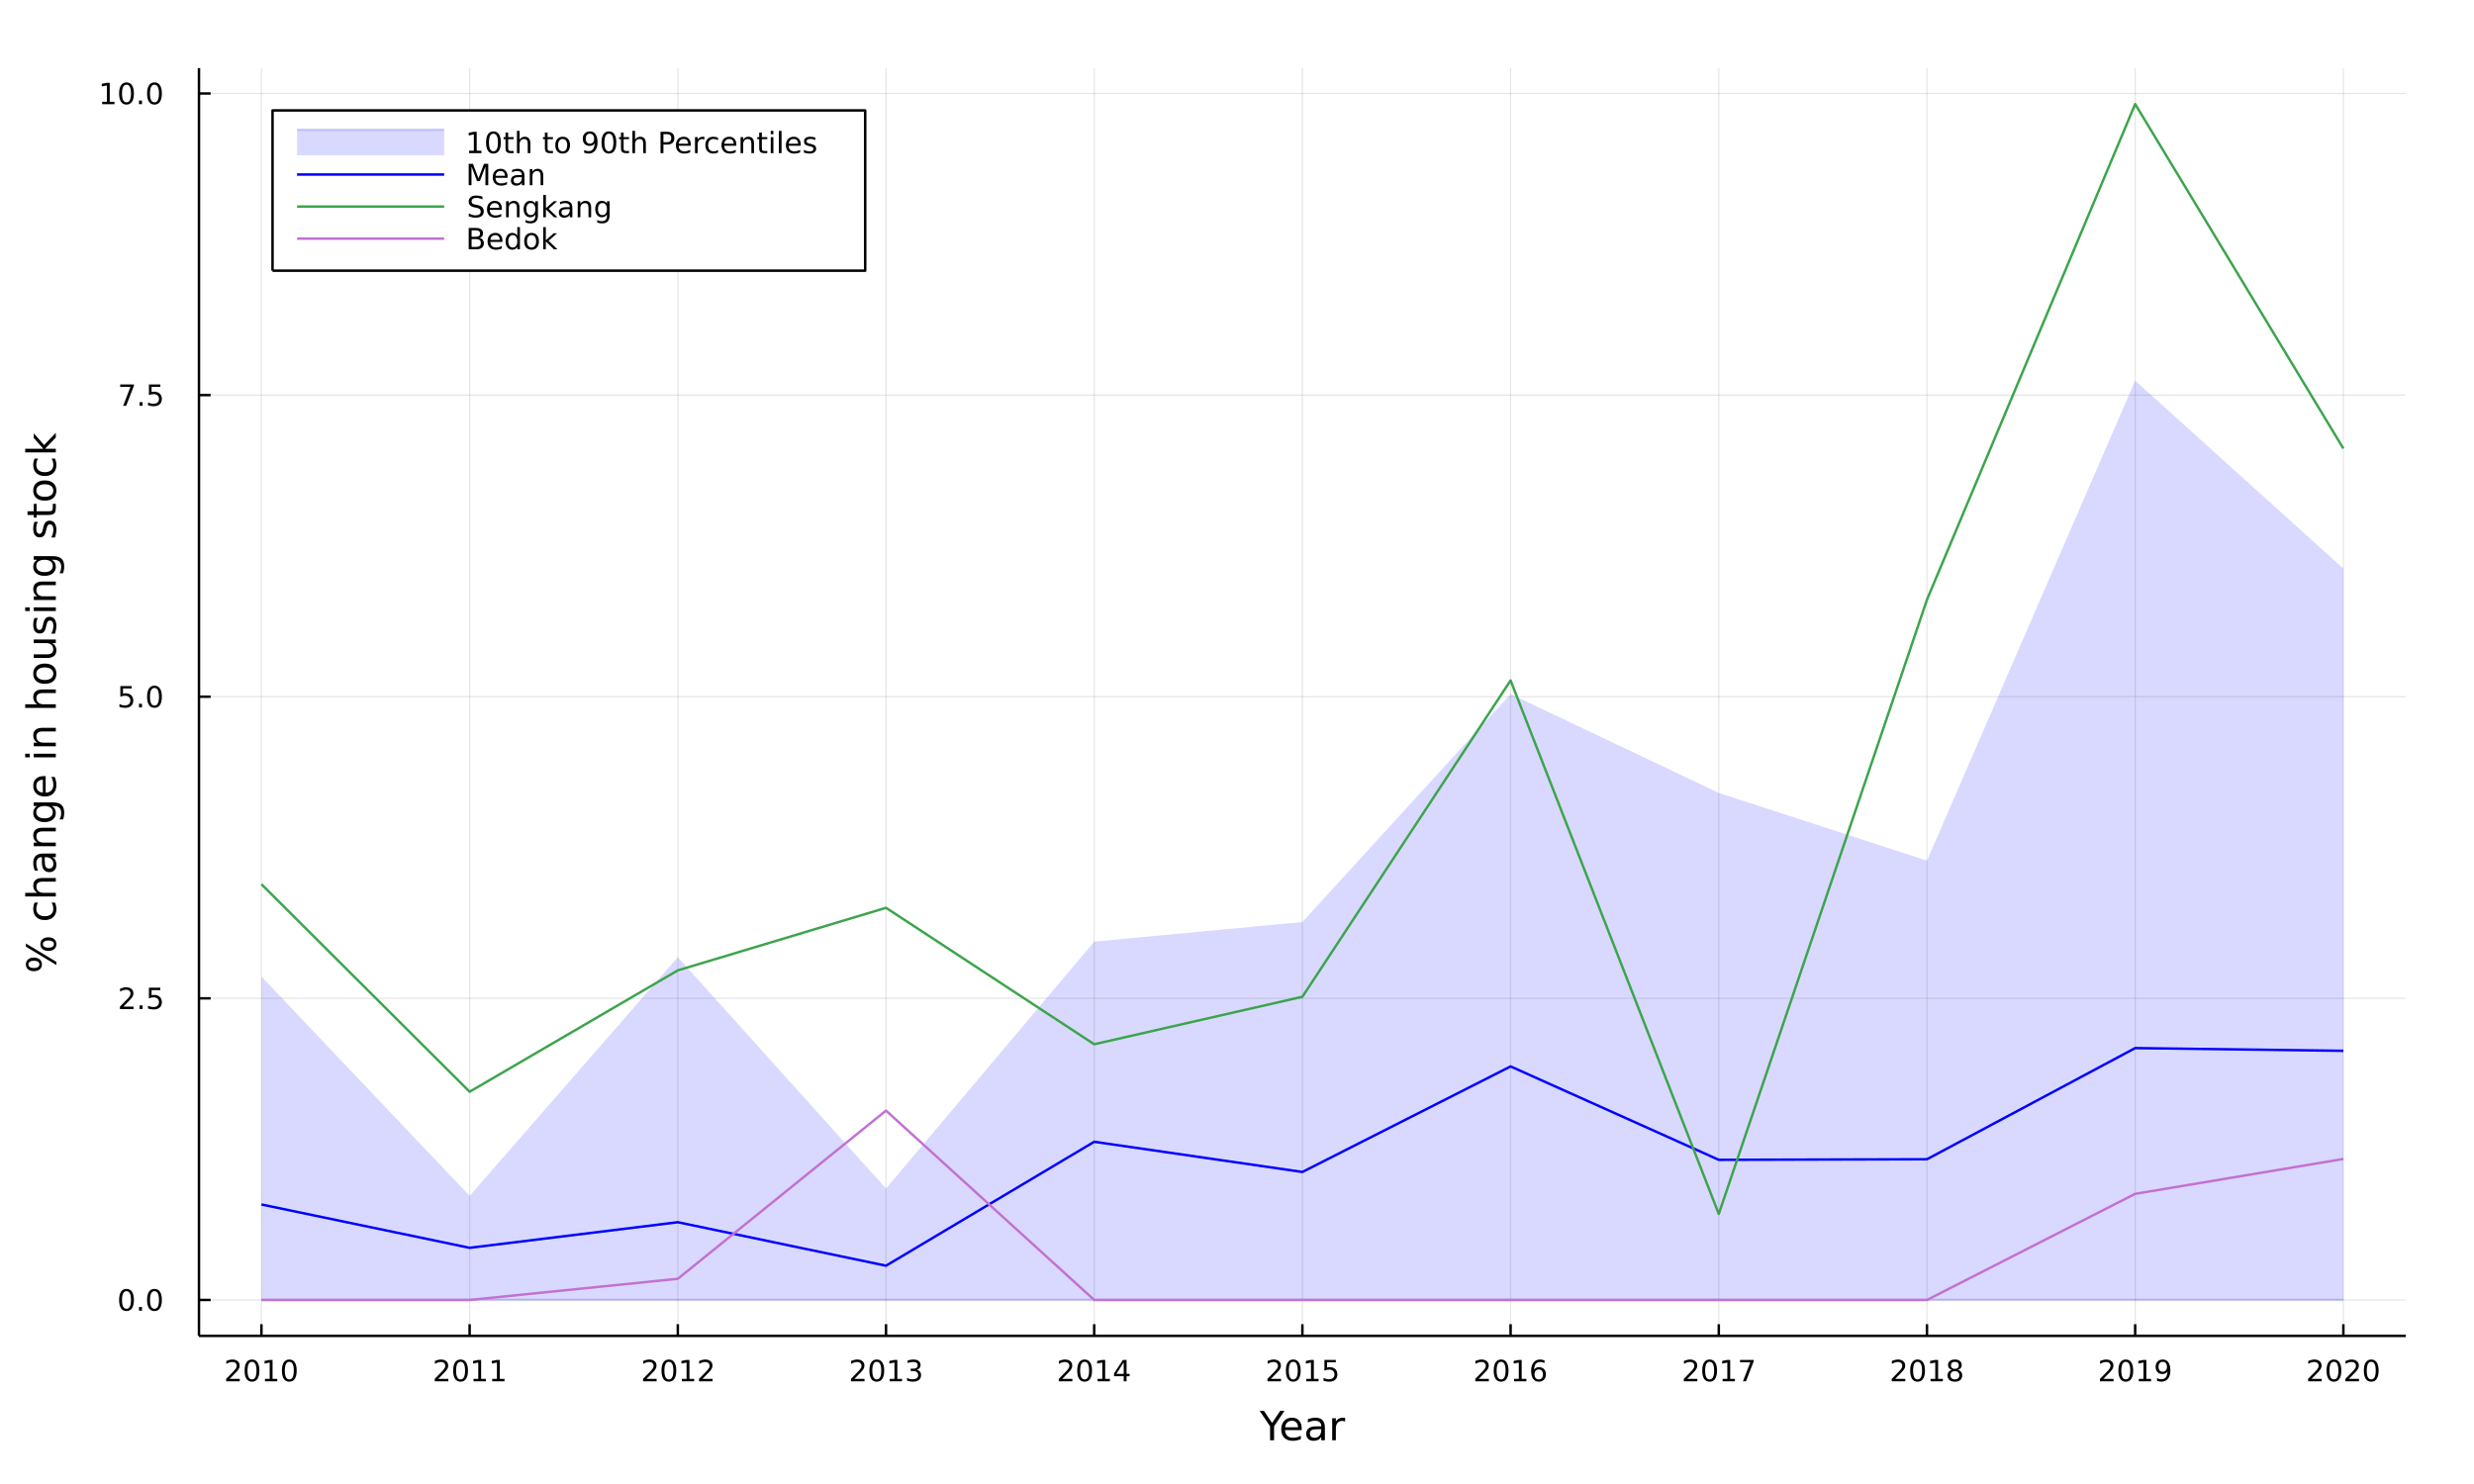 <?xml version="1.0" encoding="utf-8"?>
<svg xmlns="http://www.w3.org/2000/svg" xmlns:xlink="http://www.w3.org/1999/xlink" width="1000" height="600" viewBox="0 0 4000 2400">
<rect x="0" y="0" width="4000" height="2400" fill="#333333" stroke="none"/>
<defs>
  <clipPath id="clip080">
    <rect x="0" y="0" width="4000" height="2400"/>
  </clipPath>
</defs>
<path clip-path="url(#clip080)" d="
M0 2400 L4000 2400 L4000 0 L0 0  Z
  " fill="#ffffff" fill-rule="evenodd" fill-opacity="1"/>
<defs>
  <clipPath id="clip081">
    <rect x="800" y="0" width="2801" height="2400"/>
  </clipPath>
</defs>
<path clip-path="url(#clip080)" d="
M321.699 2160.4 L3889.76 2160.4 L3889.76 110.236 L321.699 110.236  Z
  " fill="#ffffff" fill-rule="evenodd" fill-opacity="1"/>
<defs>
  <clipPath id="clip082">
    <rect x="321" y="110" width="3569" height="2051"/>
  </clipPath>
</defs>
<polyline clip-path="url(#clip082)" style="stroke:#000000; stroke-linecap:butt; stroke-linejoin:round; stroke-width:2; stroke-opacity:0.1; fill:none" points="
  422.682,2160.4 422.682,110.236 
  "/>
<polyline clip-path="url(#clip082)" style="stroke:#000000; stroke-linecap:butt; stroke-linejoin:round; stroke-width:2; stroke-opacity:0.1; fill:none" points="
  759.292,2160.4 759.292,110.236 
  "/>
<polyline clip-path="url(#clip082)" style="stroke:#000000; stroke-linecap:butt; stroke-linejoin:round; stroke-width:2; stroke-opacity:0.1; fill:none" points="
  1095.9,2160.4 1095.9,110.236 
  "/>
<polyline clip-path="url(#clip082)" style="stroke:#000000; stroke-linecap:butt; stroke-linejoin:round; stroke-width:2; stroke-opacity:0.1; fill:none" points="
  1432.51,2160.4 1432.51,110.236 
  "/>
<polyline clip-path="url(#clip082)" style="stroke:#000000; stroke-linecap:butt; stroke-linejoin:round; stroke-width:2; stroke-opacity:0.1; fill:none" points="
  1769.12,2160.4 1769.12,110.236 
  "/>
<polyline clip-path="url(#clip082)" style="stroke:#000000; stroke-linecap:butt; stroke-linejoin:round; stroke-width:2; stroke-opacity:0.1; fill:none" points="
  2105.73,2160.4 2105.73,110.236 
  "/>
<polyline clip-path="url(#clip082)" style="stroke:#000000; stroke-linecap:butt; stroke-linejoin:round; stroke-width:2; stroke-opacity:0.1; fill:none" points="
  2442.34,2160.4 2442.34,110.236 
  "/>
<polyline clip-path="url(#clip082)" style="stroke:#000000; stroke-linecap:butt; stroke-linejoin:round; stroke-width:2; stroke-opacity:0.1; fill:none" points="
  2778.95,2160.4 2778.95,110.236 
  "/>
<polyline clip-path="url(#clip082)" style="stroke:#000000; stroke-linecap:butt; stroke-linejoin:round; stroke-width:2; stroke-opacity:0.1; fill:none" points="
  3115.56,2160.4 3115.56,110.236 
  "/>
<polyline clip-path="url(#clip082)" style="stroke:#000000; stroke-linecap:butt; stroke-linejoin:round; stroke-width:2; stroke-opacity:0.1; fill:none" points="
  3452.17,2160.4 3452.17,110.236 
  "/>
<polyline clip-path="url(#clip082)" style="stroke:#000000; stroke-linecap:butt; stroke-linejoin:round; stroke-width:2; stroke-opacity:0.1; fill:none" points="
  3788.78,2160.4 3788.78,110.236 
  "/>
<polyline clip-path="url(#clip080)" style="stroke:#000000; stroke-linecap:butt; stroke-linejoin:round; stroke-width:4; stroke-opacity:1; fill:none" points="
  321.699,2160.4 3889.76,2160.4 
  "/>
<polyline clip-path="url(#clip080)" style="stroke:#000000; stroke-linecap:butt; stroke-linejoin:round; stroke-width:4; stroke-opacity:1; fill:none" points="
  422.682,2160.4 422.682,2141.5 
  "/>
<polyline clip-path="url(#clip080)" style="stroke:#000000; stroke-linecap:butt; stroke-linejoin:round; stroke-width:4; stroke-opacity:1; fill:none" points="
  759.292,2160.4 759.292,2141.5 
  "/>
<polyline clip-path="url(#clip080)" style="stroke:#000000; stroke-linecap:butt; stroke-linejoin:round; stroke-width:4; stroke-opacity:1; fill:none" points="
  1095.9,2160.4 1095.9,2141.5 
  "/>
<polyline clip-path="url(#clip080)" style="stroke:#000000; stroke-linecap:butt; stroke-linejoin:round; stroke-width:4; stroke-opacity:1; fill:none" points="
  1432.51,2160.4 1432.51,2141.5 
  "/>
<polyline clip-path="url(#clip080)" style="stroke:#000000; stroke-linecap:butt; stroke-linejoin:round; stroke-width:4; stroke-opacity:1; fill:none" points="
  1769.12,2160.4 1769.12,2141.5 
  "/>
<polyline clip-path="url(#clip080)" style="stroke:#000000; stroke-linecap:butt; stroke-linejoin:round; stroke-width:4; stroke-opacity:1; fill:none" points="
  2105.73,2160.4 2105.73,2141.5 
  "/>
<polyline clip-path="url(#clip080)" style="stroke:#000000; stroke-linecap:butt; stroke-linejoin:round; stroke-width:4; stroke-opacity:1; fill:none" points="
  2442.34,2160.4 2442.34,2141.5 
  "/>
<polyline clip-path="url(#clip080)" style="stroke:#000000; stroke-linecap:butt; stroke-linejoin:round; stroke-width:4; stroke-opacity:1; fill:none" points="
  2778.95,2160.4 2778.95,2141.5 
  "/>
<polyline clip-path="url(#clip080)" style="stroke:#000000; stroke-linecap:butt; stroke-linejoin:round; stroke-width:4; stroke-opacity:1; fill:none" points="
  3115.56,2160.4 3115.56,2141.5 
  "/>
<polyline clip-path="url(#clip080)" style="stroke:#000000; stroke-linecap:butt; stroke-linejoin:round; stroke-width:4; stroke-opacity:1; fill:none" points="
  3452.17,2160.4 3452.17,2141.5 
  "/>
<polyline clip-path="url(#clip080)" style="stroke:#000000; stroke-linecap:butt; stroke-linejoin:round; stroke-width:4; stroke-opacity:1; fill:none" points="
  3788.78,2160.4 3788.78,2141.5 
  "/>
<path clip-path="url(#clip080)" d="M371.293 2229.93 L387.613 2229.93 L387.613 2233.87 L365.668 2233.87 L365.668 2229.93 Q368.33 2227.18 372.914 2222.55 Q377.52 2217.9 378.701 2216.55 Q380.946 2214.03 381.826 2212.29 Q382.728 2210.53 382.728 2208.84 Q382.728 2206.09 380.784 2204.35 Q378.863 2202.62 375.761 2202.62 Q373.562 2202.62 371.108 2203.38 Q368.677 2204.15 365.9 2205.7 L365.9 2200.97 Q368.724 2199.84 371.177 2199.26 Q373.631 2198.68 375.668 2198.68 Q381.039 2198.68 384.233 2201.37 Q387.427 2204.05 387.427 2208.54 Q387.427 2210.67 386.617 2212.59 Q385.83 2214.49 383.724 2217.09 Q383.145 2217.76 380.043 2220.97 Q376.941 2224.17 371.293 2229.93 Z" fill="#000000" fill-rule="evenodd" fill-opacity="1" /><path clip-path="url(#clip080)" d="M407.427 2202.39 Q403.816 2202.39 401.987 2205.95 Q400.182 2209.49 400.182 2216.62 Q400.182 2223.73 401.987 2227.29 Q403.816 2230.84 407.427 2230.84 Q411.061 2230.84 412.867 2227.29 Q414.696 2223.73 414.696 2216.62 Q414.696 2209.49 412.867 2205.95 Q411.061 2202.39 407.427 2202.39 M407.427 2198.68 Q413.237 2198.68 416.293 2203.29 Q419.372 2207.87 419.372 2216.62 Q419.372 2225.35 416.293 2229.96 Q413.237 2234.54 407.427 2234.54 Q401.617 2234.54 398.538 2229.96 Q395.483 2225.35 395.483 2216.62 Q395.483 2207.87 398.538 2203.29 Q401.617 2198.68 407.427 2198.68 Z" fill="#000000" fill-rule="evenodd" fill-opacity="1" /><path clip-path="url(#clip080)" d="M428.399 2229.93 L436.038 2229.93 L436.038 2203.57 L427.728 2205.23 L427.728 2200.97 L435.992 2199.31 L440.668 2199.31 L440.668 2229.93 L448.307 2229.93 L448.307 2233.87 L428.399 2233.87 L428.399 2229.93 Z" fill="#000000" fill-rule="evenodd" fill-opacity="1" /><path clip-path="url(#clip080)" d="M467.751 2202.39 Q464.14 2202.39 462.311 2205.95 Q460.506 2209.49 460.506 2216.62 Q460.506 2223.73 462.311 2227.29 Q464.14 2230.84 467.751 2230.84 Q471.385 2230.84 473.191 2227.29 Q475.019 2223.73 475.019 2216.62 Q475.019 2209.49 473.191 2205.95 Q471.385 2202.39 467.751 2202.39 M467.751 2198.68 Q473.561 2198.68 476.617 2203.29 Q479.695 2207.87 479.695 2216.62 Q479.695 2225.35 476.617 2229.96 Q473.561 2234.54 467.751 2234.54 Q461.941 2234.54 458.862 2229.96 Q455.807 2225.35 455.807 2216.62 Q455.807 2207.87 458.862 2203.29 Q461.941 2198.68 467.751 2198.68 Z" fill="#000000" fill-rule="evenodd" fill-opacity="1" /><path clip-path="url(#clip080)" d="M708.517 2229.93 L724.836 2229.93 L724.836 2233.87 L702.892 2233.87 L702.892 2229.93 Q705.554 2227.18 710.137 2222.55 Q714.743 2217.9 715.924 2216.55 Q718.169 2214.03 719.049 2212.29 Q719.952 2210.53 719.952 2208.84 Q719.952 2206.09 718.007 2204.35 Q716.086 2202.62 712.984 2202.62 Q710.785 2202.62 708.331 2203.38 Q705.901 2204.15 703.123 2205.7 L703.123 2200.97 Q705.947 2199.84 708.401 2199.26 Q710.854 2198.68 712.891 2198.68 Q718.262 2198.68 721.456 2201.37 Q724.651 2204.05 724.651 2208.54 Q724.651 2210.67 723.841 2212.59 Q723.053 2214.49 720.947 2217.09 Q720.368 2217.76 717.266 2220.97 Q714.165 2224.17 708.517 2229.93 Z" fill="#000000" fill-rule="evenodd" fill-opacity="1" /><path clip-path="url(#clip080)" d="M744.651 2202.39 Q741.039 2202.39 739.211 2205.95 Q737.405 2209.49 737.405 2216.62 Q737.405 2223.73 739.211 2227.29 Q741.039 2230.84 744.651 2230.84 Q748.285 2230.84 750.09 2227.29 Q751.919 2223.73 751.919 2216.62 Q751.919 2209.49 750.09 2205.95 Q748.285 2202.39 744.651 2202.39 M744.651 2198.68 Q750.461 2198.68 753.516 2203.29 Q756.595 2207.87 756.595 2216.62 Q756.595 2225.35 753.516 2229.96 Q750.461 2234.54 744.651 2234.54 Q738.84 2234.54 735.762 2229.96 Q732.706 2225.35 732.706 2216.62 Q732.706 2207.87 735.762 2203.29 Q738.84 2198.68 744.651 2198.68 Z" fill="#000000" fill-rule="evenodd" fill-opacity="1" /><path clip-path="url(#clip080)" d="M765.623 2229.93 L773.262 2229.93 L773.262 2203.57 L764.951 2205.23 L764.951 2200.97 L773.215 2199.31 L777.891 2199.31 L777.891 2229.93 L785.53 2229.93 L785.53 2233.87 L765.623 2233.87 L765.623 2229.93 Z" fill="#000000" fill-rule="evenodd" fill-opacity="1" /><path clip-path="url(#clip080)" d="M795.785 2229.93 L803.423 2229.93 L803.423 2203.57 L795.113 2205.23 L795.113 2200.97 L803.377 2199.31 L808.053 2199.31 L808.053 2229.93 L815.692 2229.93 L815.692 2233.87 L795.785 2233.87 L795.785 2229.93 Z" fill="#000000" fill-rule="evenodd" fill-opacity="1" /><path clip-path="url(#clip080)" d="M1045.31 2229.93 L1061.63 2229.93 L1061.63 2233.87 L1039.69 2233.87 L1039.69 2229.93 Q1042.35 2227.18 1046.93 2222.55 Q1051.54 2217.9 1052.72 2216.55 Q1054.96 2214.03 1055.84 2212.29 Q1056.75 2210.53 1056.75 2208.84 Q1056.75 2206.09 1054.8 2204.35 Q1052.88 2202.62 1049.78 2202.62 Q1047.58 2202.62 1045.13 2203.38 Q1042.7 2204.15 1039.92 2205.7 L1039.92 2200.97 Q1042.74 2199.84 1045.2 2199.26 Q1047.65 2198.68 1049.69 2198.68 Q1055.06 2198.68 1058.25 2201.37 Q1061.45 2204.05 1061.45 2208.54 Q1061.45 2210.67 1060.64 2212.59 Q1059.85 2214.49 1057.74 2217.09 Q1057.16 2217.76 1054.06 2220.97 Q1050.96 2224.17 1045.31 2229.93 Z" fill="#000000" fill-rule="evenodd" fill-opacity="1" /><path clip-path="url(#clip080)" d="M1081.45 2202.39 Q1077.83 2202.39 1076.01 2205.95 Q1074.2 2209.49 1074.2 2216.62 Q1074.2 2223.73 1076.01 2227.29 Q1077.83 2230.84 1081.45 2230.84 Q1085.08 2230.84 1086.89 2227.29 Q1088.71 2223.73 1088.71 2216.62 Q1088.71 2209.49 1086.89 2205.95 Q1085.08 2202.39 1081.45 2202.39 M1081.45 2198.68 Q1087.26 2198.68 1090.31 2203.29 Q1093.39 2207.87 1093.39 2216.62 Q1093.39 2225.35 1090.31 2229.96 Q1087.26 2234.54 1081.45 2234.54 Q1075.64 2234.54 1072.56 2229.96 Q1069.5 2225.35 1069.5 2216.62 Q1069.5 2207.87 1072.56 2203.29 Q1075.64 2198.68 1081.45 2198.68 Z" fill="#000000" fill-rule="evenodd" fill-opacity="1" /><path clip-path="url(#clip080)" d="M1102.42 2229.93 L1110.06 2229.93 L1110.06 2203.57 L1101.75 2205.23 L1101.75 2200.97 L1110.01 2199.31 L1114.69 2199.31 L1114.69 2229.93 L1122.33 2229.93 L1122.33 2233.87 L1102.42 2233.87 L1102.42 2229.93 Z" fill="#000000" fill-rule="evenodd" fill-opacity="1" /><path clip-path="url(#clip080)" d="M1135.8 2229.93 L1152.12 2229.93 L1152.12 2233.87 L1130.17 2233.87 L1130.17 2229.93 Q1132.83 2227.18 1137.42 2222.55 Q1142.02 2217.9 1143.2 2216.55 Q1145.45 2214.03 1146.33 2212.29 Q1147.23 2210.53 1147.23 2208.84 Q1147.23 2206.09 1145.29 2204.35 Q1143.37 2202.62 1140.26 2202.62 Q1138.07 2202.62 1135.61 2203.38 Q1133.18 2204.15 1130.4 2205.7 L1130.4 2200.97 Q1133.23 2199.84 1135.68 2199.26 Q1138.14 2198.68 1140.17 2198.68 Q1145.54 2198.68 1148.74 2201.37 Q1151.93 2204.05 1151.93 2208.54 Q1151.93 2210.67 1151.12 2212.59 Q1150.33 2214.49 1148.23 2217.09 Q1147.65 2217.76 1144.55 2220.97 Q1141.45 2224.17 1135.8 2229.93 Z" fill="#000000" fill-rule="evenodd" fill-opacity="1" /><path clip-path="url(#clip080)" d="M1381.45 2229.93 L1397.77 2229.93 L1397.77 2233.87 L1375.82 2233.87 L1375.82 2229.93 Q1378.48 2227.18 1383.07 2222.55 Q1387.67 2217.9 1388.85 2216.55 Q1391.1 2214.03 1391.98 2212.29 Q1392.88 2210.53 1392.88 2208.84 Q1392.88 2206.09 1390.94 2204.35 Q1389.02 2202.62 1385.91 2202.62 Q1383.72 2202.62 1381.26 2203.38 Q1378.83 2204.15 1376.05 2205.7 L1376.05 2200.97 Q1378.88 2199.84 1381.33 2199.26 Q1383.78 2198.68 1385.82 2198.68 Q1391.19 2198.68 1394.39 2201.37 Q1397.58 2204.05 1397.58 2208.54 Q1397.58 2210.67 1396.77 2212.59 Q1395.98 2214.49 1393.88 2217.09 Q1393.3 2217.76 1390.2 2220.97 Q1387.1 2224.17 1381.45 2229.93 Z" fill="#000000" fill-rule="evenodd" fill-opacity="1" /><path clip-path="url(#clip080)" d="M1417.58 2202.39 Q1413.97 2202.39 1412.14 2205.95 Q1410.34 2209.49 1410.34 2216.62 Q1410.34 2223.73 1412.14 2227.29 Q1413.97 2230.84 1417.58 2230.84 Q1421.22 2230.84 1423.02 2227.29 Q1424.85 2223.73 1424.85 2216.62 Q1424.85 2209.49 1423.02 2205.95 Q1421.22 2202.39 1417.58 2202.39 M1417.58 2198.68 Q1423.39 2198.68 1426.45 2203.29 Q1429.53 2207.87 1429.53 2216.62 Q1429.53 2225.35 1426.45 2229.96 Q1423.39 2234.54 1417.58 2234.54 Q1411.77 2234.54 1408.69 2229.96 Q1405.64 2225.35 1405.64 2216.62 Q1405.64 2207.87 1408.69 2203.29 Q1411.77 2198.68 1417.58 2198.68 Z" fill="#000000" fill-rule="evenodd" fill-opacity="1" /><path clip-path="url(#clip080)" d="M1438.55 2229.93 L1446.19 2229.93 L1446.19 2203.57 L1437.88 2205.23 L1437.88 2200.97 L1446.15 2199.31 L1450.82 2199.31 L1450.82 2229.93 L1458.46 2229.93 L1458.46 2233.87 L1438.55 2233.87 L1438.55 2229.93 Z" fill="#000000" fill-rule="evenodd" fill-opacity="1" /><path clip-path="url(#clip080)" d="M1482.07 2215.23 Q1485.43 2215.95 1487.3 2218.22 Q1489.2 2220.49 1489.2 2223.82 Q1489.2 2228.94 1485.68 2231.74 Q1482.16 2234.54 1475.68 2234.54 Q1473.51 2234.54 1471.19 2234.1 Q1468.9 2233.68 1466.45 2232.83 L1466.45 2228.31 Q1468.39 2229.45 1470.71 2230.03 Q1473.02 2230.6 1475.54 2230.6 Q1479.94 2230.6 1482.23 2228.87 Q1484.55 2227.13 1484.55 2223.82 Q1484.55 2220.77 1482.4 2219.05 Q1480.27 2217.32 1476.45 2217.32 L1472.42 2217.32 L1472.42 2213.47 L1476.63 2213.47 Q1480.08 2213.47 1481.91 2212.11 Q1483.74 2210.72 1483.74 2208.13 Q1483.74 2205.47 1481.84 2204.05 Q1479.96 2202.62 1476.45 2202.62 Q1474.53 2202.62 1472.33 2203.03 Q1470.13 2203.45 1467.49 2204.33 L1467.49 2200.16 Q1470.15 2199.42 1472.46 2199.05 Q1474.8 2198.68 1476.86 2198.68 Q1482.19 2198.68 1485.29 2201.11 Q1488.39 2203.52 1488.39 2207.64 Q1488.39 2210.51 1486.75 2212.5 Q1485.1 2214.47 1482.07 2215.23 Z" fill="#000000" fill-rule="evenodd" fill-opacity="1" /><path clip-path="url(#clip080)" d="M1717.49 2229.93 L1733.81 2229.93 L1733.81 2233.87 L1711.86 2233.87 L1711.86 2229.93 Q1714.53 2227.18 1719.11 2222.55 Q1723.72 2217.9 1724.9 2216.55 Q1727.14 2214.03 1728.02 2212.29 Q1728.92 2210.53 1728.92 2208.84 Q1728.92 2206.09 1726.98 2204.35 Q1725.06 2202.62 1721.96 2202.62 Q1719.76 2202.62 1717.3 2203.38 Q1714.87 2204.15 1712.1 2205.7 L1712.1 2200.97 Q1714.92 2199.84 1717.37 2199.26 Q1719.83 2198.68 1721.86 2198.68 Q1727.24 2198.68 1730.43 2201.37 Q1733.62 2204.05 1733.62 2208.54 Q1733.62 2210.67 1732.81 2212.59 Q1732.03 2214.49 1729.92 2217.09 Q1729.34 2217.76 1726.24 2220.97 Q1723.14 2224.17 1717.49 2229.93 Z" fill="#000000" fill-rule="evenodd" fill-opacity="1" /><path clip-path="url(#clip080)" d="M1753.62 2202.39 Q1750.01 2202.39 1748.18 2205.95 Q1746.38 2209.49 1746.38 2216.62 Q1746.38 2223.73 1748.18 2227.29 Q1750.01 2230.84 1753.62 2230.84 Q1757.26 2230.84 1759.06 2227.29 Q1760.89 2223.73 1760.89 2216.62 Q1760.89 2209.49 1759.06 2205.95 Q1757.26 2202.39 1753.62 2202.39 M1753.62 2198.68 Q1759.43 2198.68 1762.49 2203.29 Q1765.57 2207.87 1765.57 2216.62 Q1765.57 2225.35 1762.49 2229.96 Q1759.43 2234.54 1753.62 2234.54 Q1747.81 2234.54 1744.73 2229.96 Q1741.68 2225.35 1741.68 2216.62 Q1741.68 2207.87 1744.73 2203.29 Q1747.81 2198.68 1753.62 2198.68 Z" fill="#000000" fill-rule="evenodd" fill-opacity="1" /><path clip-path="url(#clip080)" d="M1774.6 2229.93 L1782.23 2229.93 L1782.23 2203.57 L1773.92 2205.23 L1773.92 2200.97 L1782.19 2199.31 L1786.86 2199.31 L1786.86 2229.93 L1794.5 2229.93 L1794.5 2233.87 L1774.6 2233.87 L1774.6 2229.93 Z" fill="#000000" fill-rule="evenodd" fill-opacity="1" /><path clip-path="url(#clip080)" d="M1816.79 2203.38 L1804.99 2221.83 L1816.79 2221.83 L1816.79 2203.38 M1815.57 2199.31 L1821.45 2199.31 L1821.45 2221.83 L1826.38 2221.83 L1826.38 2225.72 L1821.45 2225.72 L1821.45 2233.87 L1816.79 2233.87 L1816.79 2225.72 L1801.19 2225.72 L1801.19 2221.21 L1815.57 2199.31 Z" fill="#000000" fill-rule="evenodd" fill-opacity="1" /><path clip-path="url(#clip080)" d="M2054.84 2229.93 L2071.16 2229.93 L2071.16 2233.87 L2049.22 2233.87 L2049.22 2229.93 Q2051.88 2227.18 2056.46 2222.55 Q2061.07 2217.9 2062.25 2216.55 Q2064.49 2214.03 2065.37 2212.29 Q2066.28 2210.53 2066.28 2208.84 Q2066.28 2206.09 2064.33 2204.35 Q2062.41 2202.62 2059.31 2202.62 Q2057.11 2202.62 2054.66 2203.38 Q2052.22 2204.15 2049.45 2205.7 L2049.45 2200.97 Q2052.27 2199.84 2054.72 2199.26 Q2057.18 2198.68 2059.22 2198.68 Q2064.59 2198.68 2067.78 2201.37 Q2070.97 2204.05 2070.97 2208.54 Q2070.97 2210.67 2070.16 2212.59 Q2069.38 2214.49 2067.27 2217.09 Q2066.69 2217.76 2063.59 2220.97 Q2060.49 2224.17 2054.84 2229.93 Z" fill="#000000" fill-rule="evenodd" fill-opacity="1" /><path clip-path="url(#clip080)" d="M2090.97 2202.39 Q2087.36 2202.39 2085.53 2205.95 Q2083.73 2209.49 2083.73 2216.62 Q2083.73 2223.73 2085.53 2227.29 Q2087.36 2230.84 2090.97 2230.84 Q2094.61 2230.84 2096.41 2227.29 Q2098.24 2223.73 2098.24 2216.62 Q2098.24 2209.49 2096.41 2205.95 Q2094.61 2202.39 2090.97 2202.39 M2090.97 2198.68 Q2096.78 2198.68 2099.84 2203.29 Q2102.92 2207.87 2102.92 2216.62 Q2102.92 2225.35 2099.84 2229.96 Q2096.78 2234.54 2090.97 2234.54 Q2085.16 2234.54 2082.09 2229.96 Q2079.03 2225.35 2079.03 2216.62 Q2079.03 2207.87 2082.09 2203.29 Q2085.16 2198.68 2090.97 2198.68 Z" fill="#000000" fill-rule="evenodd" fill-opacity="1" /><path clip-path="url(#clip080)" d="M2111.95 2229.93 L2119.59 2229.93 L2119.59 2203.57 L2111.28 2205.23 L2111.28 2200.97 L2119.54 2199.31 L2124.22 2199.31 L2124.22 2229.93 L2131.85 2229.93 L2131.85 2233.87 L2111.95 2233.87 L2111.95 2229.93 Z" fill="#000000" fill-rule="evenodd" fill-opacity="1" /><path clip-path="url(#clip080)" d="M2141.34 2199.31 L2159.7 2199.31 L2159.7 2203.24 L2145.63 2203.24 L2145.63 2211.72 Q2146.65 2211.37 2147.66 2211.21 Q2148.68 2211.02 2149.7 2211.02 Q2155.49 2211.02 2158.87 2214.19 Q2162.25 2217.36 2162.25 2222.78 Q2162.25 2228.36 2158.78 2231.46 Q2155.3 2234.54 2148.98 2234.54 Q2146.81 2234.54 2144.54 2234.17 Q2142.29 2233.8 2139.89 2233.06 L2139.89 2228.36 Q2141.97 2229.49 2144.19 2230.05 Q2146.41 2230.6 2148.89 2230.6 Q2152.9 2230.6 2155.23 2228.5 Q2157.57 2226.39 2157.57 2222.78 Q2157.57 2219.17 2155.23 2217.06 Q2152.9 2214.96 2148.89 2214.96 Q2147.02 2214.96 2145.14 2215.37 Q2143.29 2215.79 2141.34 2216.67 L2141.34 2199.31 Z" fill="#000000" fill-rule="evenodd" fill-opacity="1" /><path clip-path="url(#clip080)" d="M2390.87 2229.93 L2407.19 2229.93 L2407.19 2233.87 L2385.25 2233.87 L2385.25 2229.93 Q2387.91 2227.18 2392.49 2222.55 Q2397.1 2217.9 2398.28 2216.55 Q2400.52 2214.03 2401.4 2212.29 Q2402.31 2210.53 2402.31 2208.84 Q2402.31 2206.09 2400.36 2204.35 Q2398.44 2202.62 2395.34 2202.62 Q2393.14 2202.62 2390.69 2203.38 Q2388.26 2204.15 2385.48 2205.7 L2385.48 2200.97 Q2388.3 2199.84 2390.76 2199.26 Q2393.21 2198.68 2395.25 2198.68 Q2400.62 2198.68 2403.81 2201.37 Q2407.01 2204.05 2407.01 2208.54 Q2407.01 2210.67 2406.2 2212.59 Q2405.41 2214.49 2403.3 2217.09 Q2402.72 2217.76 2399.62 2220.97 Q2396.52 2224.17 2390.87 2229.93 Z" fill="#000000" fill-rule="evenodd" fill-opacity="1" /><path clip-path="url(#clip080)" d="M2427.01 2202.39 Q2423.39 2202.39 2421.57 2205.95 Q2419.76 2209.49 2419.76 2216.62 Q2419.76 2223.73 2421.57 2227.29 Q2423.39 2230.84 2427.01 2230.84 Q2430.64 2230.84 2432.45 2227.29 Q2434.27 2223.73 2434.27 2216.62 Q2434.27 2209.49 2432.45 2205.95 Q2430.64 2202.39 2427.01 2202.39 M2427.01 2198.68 Q2432.82 2198.68 2435.87 2203.29 Q2438.95 2207.87 2438.95 2216.62 Q2438.95 2225.35 2435.87 2229.96 Q2432.82 2234.54 2427.01 2234.54 Q2421.2 2234.54 2418.12 2229.96 Q2415.06 2225.35 2415.06 2216.62 Q2415.06 2207.87 2418.12 2203.29 Q2421.2 2198.68 2427.01 2198.68 Z" fill="#000000" fill-rule="evenodd" fill-opacity="1" /><path clip-path="url(#clip080)" d="M2447.98 2229.93 L2455.62 2229.93 L2455.62 2203.57 L2447.31 2205.23 L2447.31 2200.97 L2455.57 2199.31 L2460.25 2199.31 L2460.25 2229.93 L2467.89 2229.93 L2467.89 2233.87 L2447.98 2233.87 L2447.98 2229.93 Z" fill="#000000" fill-rule="evenodd" fill-opacity="1" /><path clip-path="url(#clip080)" d="M2487.91 2214.72 Q2484.76 2214.72 2482.91 2216.88 Q2481.08 2219.03 2481.08 2222.78 Q2481.08 2226.51 2482.91 2228.68 Q2484.76 2230.84 2487.91 2230.84 Q2491.06 2230.84 2492.88 2228.68 Q2494.74 2226.51 2494.74 2222.78 Q2494.74 2219.03 2492.88 2216.88 Q2491.06 2214.72 2487.91 2214.72 M2497.19 2200.07 L2497.19 2204.33 Q2495.43 2203.5 2493.63 2203.06 Q2491.84 2202.62 2490.08 2202.62 Q2485.45 2202.62 2483 2205.74 Q2480.57 2208.87 2480.22 2215.19 Q2481.59 2213.17 2483.65 2212.11 Q2485.71 2211.02 2488.19 2211.02 Q2493.39 2211.02 2496.4 2214.19 Q2499.44 2217.34 2499.44 2222.78 Q2499.44 2228.1 2496.29 2231.32 Q2493.14 2234.54 2487.91 2234.54 Q2481.91 2234.54 2478.74 2229.96 Q2475.57 2225.35 2475.57 2216.62 Q2475.57 2208.43 2479.46 2203.57 Q2483.35 2198.68 2489.9 2198.68 Q2491.66 2198.68 2493.44 2199.03 Q2495.25 2199.38 2497.19 2200.07 Z" fill="#000000" fill-rule="evenodd" fill-opacity="1" /><path clip-path="url(#clip080)" d="M2728.01 2229.93 L2744.33 2229.93 L2744.33 2233.87 L2722.39 2233.87 L2722.39 2229.93 Q2725.05 2227.18 2729.63 2222.55 Q2734.24 2217.9 2735.42 2216.55 Q2737.67 2214.03 2738.55 2212.29 Q2739.45 2210.53 2739.45 2208.84 Q2739.45 2206.09 2737.5 2204.35 Q2735.58 2202.62 2732.48 2202.62 Q2730.28 2202.62 2727.83 2203.38 Q2725.4 2204.15 2722.62 2205.7 L2722.62 2200.97 Q2725.44 2199.84 2727.9 2199.26 Q2730.35 2198.68 2732.39 2198.68 Q2737.76 2198.68 2740.95 2201.37 Q2744.15 2204.05 2744.15 2208.54 Q2744.15 2210.67 2743.34 2212.59 Q2742.55 2214.49 2740.44 2217.09 Q2739.87 2217.76 2736.76 2220.97 Q2733.66 2224.17 2728.01 2229.93 Z" fill="#000000" fill-rule="evenodd" fill-opacity="1" /><path clip-path="url(#clip080)" d="M2764.15 2202.39 Q2760.54 2202.39 2758.71 2205.95 Q2756.9 2209.49 2756.9 2216.62 Q2756.9 2223.73 2758.71 2227.29 Q2760.54 2230.84 2764.15 2230.84 Q2767.78 2230.84 2769.59 2227.29 Q2771.42 2223.73 2771.42 2216.62 Q2771.42 2209.49 2769.59 2205.95 Q2767.78 2202.39 2764.15 2202.39 M2764.15 2198.68 Q2769.96 2198.68 2773.01 2203.29 Q2776.09 2207.87 2776.09 2216.62 Q2776.09 2225.35 2773.01 2229.96 Q2769.96 2234.54 2764.15 2234.54 Q2758.34 2234.54 2755.26 2229.96 Q2752.2 2225.35 2752.2 2216.62 Q2752.2 2207.87 2755.26 2203.29 Q2758.34 2198.68 2764.15 2198.68 Z" fill="#000000" fill-rule="evenodd" fill-opacity="1" /><path clip-path="url(#clip080)" d="M2785.12 2229.93 L2792.76 2229.93 L2792.76 2203.57 L2784.45 2205.23 L2784.45 2200.97 L2792.71 2199.31 L2797.39 2199.31 L2797.39 2229.93 L2805.03 2229.93 L2805.03 2233.87 L2785.12 2233.87 L2785.12 2229.93 Z" fill="#000000" fill-rule="evenodd" fill-opacity="1" /><path clip-path="url(#clip080)" d="M2813.29 2199.31 L2835.51 2199.31 L2835.51 2201.3 L2822.97 2233.87 L2818.08 2233.87 L2829.89 2203.24 L2813.29 2203.24 L2813.29 2199.31 Z" fill="#000000" fill-rule="evenodd" fill-opacity="1" /><path clip-path="url(#clip080)" d="M3064.22 2229.93 L3080.54 2229.93 L3080.54 2233.87 L3058.59 2233.87 L3058.59 2229.93 Q3061.26 2227.18 3065.84 2222.55 Q3070.45 2217.9 3071.63 2216.55 Q3073.87 2214.03 3074.75 2212.29 Q3075.65 2210.53 3075.65 2208.84 Q3075.65 2206.09 3073.71 2204.35 Q3071.79 2202.62 3068.69 2202.62 Q3066.49 2202.62 3064.03 2203.38 Q3061.6 2204.15 3058.83 2205.7 L3058.83 2200.97 Q3061.65 2199.84 3064.1 2199.26 Q3066.56 2198.68 3068.59 2198.68 Q3073.96 2198.68 3077.16 2201.37 Q3080.35 2204.05 3080.35 2208.54 Q3080.35 2210.67 3079.54 2212.59 Q3078.76 2214.49 3076.65 2217.09 Q3076.07 2217.76 3072.97 2220.97 Q3069.87 2224.17 3064.22 2229.93 Z" fill="#000000" fill-rule="evenodd" fill-opacity="1" /><path clip-path="url(#clip080)" d="M3100.35 2202.39 Q3096.74 2202.39 3094.91 2205.95 Q3093.11 2209.49 3093.11 2216.62 Q3093.11 2223.73 3094.91 2227.29 Q3096.74 2230.84 3100.35 2230.84 Q3103.99 2230.84 3105.79 2227.29 Q3107.62 2223.73 3107.62 2216.62 Q3107.62 2209.49 3105.79 2205.95 Q3103.99 2202.39 3100.35 2202.39 M3100.35 2198.68 Q3106.16 2198.68 3109.22 2203.29 Q3112.3 2207.87 3112.3 2216.62 Q3112.3 2225.35 3109.22 2229.96 Q3106.16 2234.54 3100.35 2234.54 Q3094.54 2234.54 3091.46 2229.96 Q3088.41 2225.35 3088.41 2216.62 Q3088.41 2207.87 3091.46 2203.29 Q3094.54 2198.68 3100.35 2198.68 Z" fill="#000000" fill-rule="evenodd" fill-opacity="1" /><path clip-path="url(#clip080)" d="M3121.32 2229.93 L3128.96 2229.93 L3128.96 2203.57 L3120.65 2205.23 L3120.65 2200.97 L3128.92 2199.31 L3133.59 2199.31 L3133.59 2229.93 L3141.23 2229.93 L3141.23 2233.87 L3121.32 2233.87 L3121.32 2229.93 Z" fill="#000000" fill-rule="evenodd" fill-opacity="1" /><path clip-path="url(#clip080)" d="M3160.68 2217.46 Q3157.34 2217.46 3155.42 2219.24 Q3153.52 2221.02 3153.52 2224.15 Q3153.52 2227.27 3155.42 2229.05 Q3157.34 2230.84 3160.68 2230.84 Q3164.01 2230.84 3165.93 2229.05 Q3167.85 2227.25 3167.85 2224.15 Q3167.85 2221.02 3165.93 2219.24 Q3164.03 2217.46 3160.68 2217.46 M3156 2215.47 Q3152.99 2214.72 3151.3 2212.66 Q3149.63 2210.6 3149.63 2207.64 Q3149.63 2203.5 3152.57 2201.09 Q3155.54 2198.68 3160.68 2198.68 Q3165.84 2198.68 3168.78 2201.09 Q3171.72 2203.5 3171.72 2207.64 Q3171.72 2210.6 3170.03 2212.66 Q3168.36 2214.72 3165.38 2215.47 Q3168.76 2216.25 3170.63 2218.54 Q3172.53 2220.84 3172.53 2224.15 Q3172.53 2229.17 3169.45 2231.85 Q3166.39 2234.54 3160.68 2234.54 Q3154.96 2234.54 3151.88 2231.85 Q3148.82 2229.17 3148.82 2224.15 Q3148.82 2220.84 3150.72 2218.54 Q3152.62 2216.25 3156 2215.47 M3154.29 2208.08 Q3154.29 2210.77 3155.95 2212.27 Q3157.64 2213.78 3160.68 2213.78 Q3163.69 2213.78 3165.38 2212.27 Q3167.09 2210.77 3167.09 2208.08 Q3167.09 2205.4 3165.38 2203.89 Q3163.69 2202.39 3160.68 2202.39 Q3157.64 2202.39 3155.95 2203.89 Q3154.29 2205.4 3154.29 2208.08 Z" fill="#000000" fill-rule="evenodd" fill-opacity="1" /><path clip-path="url(#clip080)" d="M3400.87 2229.93 L3417.19 2229.93 L3417.19 2233.87 L3395.25 2233.87 L3395.25 2229.93 Q3397.91 2227.18 3402.5 2222.55 Q3407.1 2217.9 3408.28 2216.55 Q3410.53 2214.03 3411.41 2212.29 Q3412.31 2210.53 3412.31 2208.84 Q3412.31 2206.09 3410.37 2204.35 Q3408.44 2202.62 3405.34 2202.62 Q3403.14 2202.62 3400.69 2203.38 Q3398.26 2204.15 3395.48 2205.7 L3395.48 2200.97 Q3398.31 2199.84 3400.76 2199.26 Q3403.21 2198.68 3405.25 2198.68 Q3410.62 2198.68 3413.81 2201.37 Q3417.01 2204.05 3417.01 2208.54 Q3417.01 2210.67 3416.2 2212.59 Q3415.41 2214.49 3413.31 2217.09 Q3412.73 2217.76 3409.62 2220.97 Q3406.52 2224.17 3400.87 2229.93 Z" fill="#000000" fill-rule="evenodd" fill-opacity="1" /><path clip-path="url(#clip080)" d="M3437.01 2202.39 Q3433.4 2202.39 3431.57 2205.95 Q3429.76 2209.49 3429.76 2216.62 Q3429.76 2223.73 3431.57 2227.29 Q3433.4 2230.84 3437.01 2230.84 Q3440.64 2230.84 3442.45 2227.29 Q3444.28 2223.73 3444.28 2216.62 Q3444.28 2209.49 3442.45 2205.95 Q3440.64 2202.39 3437.01 2202.39 M3437.01 2198.68 Q3442.82 2198.68 3445.87 2203.29 Q3448.95 2207.87 3448.95 2216.62 Q3448.95 2225.35 3445.87 2229.96 Q3442.82 2234.54 3437.01 2234.54 Q3431.2 2234.54 3428.12 2229.96 Q3425.06 2225.35 3425.06 2216.62 Q3425.06 2207.87 3428.12 2203.29 Q3431.2 2198.68 3437.01 2198.68 Z" fill="#000000" fill-rule="evenodd" fill-opacity="1" /><path clip-path="url(#clip080)" d="M3457.98 2229.93 L3465.62 2229.93 L3465.62 2203.57 L3457.31 2205.23 L3457.31 2200.97 L3465.57 2199.31 L3470.25 2199.31 L3470.25 2229.93 L3477.89 2229.93 L3477.89 2233.87 L3457.98 2233.87 L3457.98 2229.93 Z" fill="#000000" fill-rule="evenodd" fill-opacity="1" /><path clip-path="url(#clip080)" d="M3487.47 2233.15 L3487.47 2228.89 Q3489.23 2229.72 3491.04 2230.16 Q3492.84 2230.6 3494.58 2230.6 Q3499.21 2230.6 3501.64 2227.5 Q3504.09 2224.38 3504.44 2218.03 Q3503.1 2220.03 3501.04 2221.09 Q3498.98 2222.15 3496.48 2222.15 Q3491.29 2222.15 3488.26 2219.03 Q3485.25 2215.88 3485.25 2210.44 Q3485.25 2205.12 3488.4 2201.9 Q3491.55 2198.68 3496.78 2198.68 Q3502.77 2198.68 3505.92 2203.29 Q3509.09 2207.87 3509.09 2216.62 Q3509.09 2224.79 3505.2 2229.68 Q3501.34 2234.54 3494.79 2234.54 Q3493.03 2234.54 3491.22 2234.19 Q3489.42 2233.84 3487.47 2233.15 M3496.78 2218.5 Q3499.93 2218.5 3501.75 2216.34 Q3503.61 2214.19 3503.61 2210.44 Q3503.61 2206.72 3501.75 2204.56 Q3499.93 2202.39 3496.78 2202.39 Q3493.63 2202.39 3491.78 2204.56 Q3489.95 2206.72 3489.95 2210.44 Q3489.95 2214.19 3491.78 2216.34 Q3493.63 2218.5 3496.78 2218.5 Z" fill="#000000" fill-rule="evenodd" fill-opacity="1" /><path clip-path="url(#clip080)" d="M3737.39 2229.93 L3753.71 2229.93 L3753.71 2233.87 L3731.77 2233.87 L3731.77 2229.93 Q3734.43 2227.18 3739.01 2222.55 Q3743.62 2217.9 3744.8 2216.55 Q3747.04 2214.03 3747.92 2212.29 Q3748.83 2210.53 3748.83 2208.84 Q3748.83 2206.09 3746.88 2204.35 Q3744.96 2202.62 3741.86 2202.62 Q3739.66 2202.62 3737.21 2203.38 Q3734.78 2204.15 3732 2205.7 L3732 2200.97 Q3734.82 2199.84 3737.28 2199.26 Q3739.73 2198.68 3741.77 2198.68 Q3747.14 2198.68 3750.33 2201.37 Q3753.53 2204.05 3753.53 2208.54 Q3753.53 2210.67 3752.72 2212.59 Q3751.93 2214.49 3749.82 2217.09 Q3749.24 2217.76 3746.14 2220.97 Q3743.04 2224.17 3737.39 2229.93 Z" fill="#000000" fill-rule="evenodd" fill-opacity="1" /><path clip-path="url(#clip080)" d="M3773.53 2202.39 Q3769.92 2202.39 3768.09 2205.95 Q3766.28 2209.49 3766.28 2216.62 Q3766.28 2223.73 3768.09 2227.29 Q3769.92 2230.84 3773.53 2230.84 Q3777.16 2230.84 3778.97 2227.29 Q3780.79 2223.73 3780.79 2216.62 Q3780.79 2209.49 3778.97 2205.95 Q3777.16 2202.39 3773.53 2202.39 M3773.53 2198.68 Q3779.34 2198.68 3782.39 2203.29 Q3785.47 2207.87 3785.47 2216.62 Q3785.47 2225.35 3782.39 2229.96 Q3779.34 2234.54 3773.53 2234.54 Q3767.72 2234.54 3764.64 2229.96 Q3761.58 2225.35 3761.58 2216.62 Q3761.58 2207.87 3764.64 2203.29 Q3767.72 2198.68 3773.53 2198.68 Z" fill="#000000" fill-rule="evenodd" fill-opacity="1" /><path clip-path="url(#clip080)" d="M3797.72 2229.93 L3814.04 2229.93 L3814.04 2233.87 L3792.09 2233.87 L3792.09 2229.93 Q3794.75 2227.18 3799.34 2222.55 Q3803.94 2217.9 3805.12 2216.55 Q3807.37 2214.03 3808.25 2212.29 Q3809.15 2210.53 3809.15 2208.84 Q3809.15 2206.09 3807.21 2204.35 Q3805.29 2202.62 3802.18 2202.62 Q3799.98 2202.62 3797.53 2203.38 Q3795.1 2204.15 3792.32 2205.7 L3792.32 2200.97 Q3795.15 2199.84 3797.6 2199.26 Q3800.05 2198.68 3802.09 2198.68 Q3807.46 2198.68 3810.66 2201.37 Q3813.85 2204.05 3813.85 2208.54 Q3813.85 2210.67 3813.04 2212.59 Q3812.25 2214.49 3810.15 2217.09 Q3809.57 2217.76 3806.47 2220.97 Q3803.36 2224.17 3797.72 2229.93 Z" fill="#000000" fill-rule="evenodd" fill-opacity="1" /><path clip-path="url(#clip080)" d="M3833.85 2202.39 Q3830.24 2202.39 3828.41 2205.95 Q3826.6 2209.49 3826.6 2216.62 Q3826.6 2223.73 3828.41 2227.29 Q3830.24 2230.84 3833.85 2230.84 Q3837.48 2230.84 3839.29 2227.29 Q3841.12 2223.73 3841.12 2216.62 Q3841.12 2209.49 3839.29 2205.95 Q3837.48 2202.39 3833.85 2202.39 M3833.85 2198.68 Q3839.66 2198.68 3842.72 2203.29 Q3845.79 2207.87 3845.79 2216.62 Q3845.79 2225.35 3842.72 2229.96 Q3839.66 2234.54 3833.85 2234.54 Q3828.04 2234.54 3824.96 2229.96 Q3821.91 2225.35 3821.91 2216.62 Q3821.91 2207.87 3824.96 2203.29 Q3828.04 2198.68 3833.85 2198.68 Z" fill="#000000" fill-rule="evenodd" fill-opacity="1" /><path clip-path="url(#clip080)" d="M2036.66 2281.74 L2043.57 2281.74 L2056.75 2301.28 L2069.83 2281.74 L2076.74 2281.74 L2059.93 2306.63 L2059.93 2329.26 L2053.47 2329.26 L2053.47 2306.63 L2036.66 2281.74 Z" fill="#000000" fill-rule="evenodd" fill-opacity="1" /><path clip-path="url(#clip080)" d="M2104.59 2309.97 L2104.59 2312.84 L2077.66 2312.84 Q2078.04 2318.88 2081.29 2322.07 Q2084.57 2325.22 2090.39 2325.22 Q2093.76 2325.22 2096.91 2324.39 Q2100.1 2323.56 2103.22 2321.91 L2103.22 2327.45 Q2100.07 2328.78 2096.76 2329.48 Q2093.45 2330.18 2090.04 2330.18 Q2081.51 2330.18 2076.51 2325.22 Q2071.55 2320.25 2071.55 2311.79 Q2071.55 2303.03 2076.26 2297.91 Q2081 2292.75 2089.02 2292.75 Q2096.21 2292.75 2100.38 2297.4 Q2104.59 2302.01 2104.59 2309.97 M2098.73 2308.25 Q2098.67 2303.45 2096.02 2300.58 Q2093.41 2297.72 2089.08 2297.72 Q2084.18 2297.72 2081.22 2300.49 Q2078.3 2303.26 2077.85 2308.28 L2098.73 2308.25 Z" fill="#000000" fill-rule="evenodd" fill-opacity="1" /><path clip-path="url(#clip080)" d="M2130.4 2311.34 Q2123.3 2311.34 2120.56 2312.96 Q2117.83 2314.59 2117.83 2318.5 Q2117.83 2321.62 2119.86 2323.47 Q2121.93 2325.28 2125.46 2325.28 Q2130.33 2325.28 2133.26 2321.84 Q2136.22 2318.37 2136.22 2312.65 L2136.22 2311.34 L2130.4 2311.34 M2142.08 2308.92 L2142.08 2329.26 L2136.22 2329.26 L2136.22 2323.85 Q2134.22 2327.1 2131.23 2328.65 Q2128.23 2330.18 2123.91 2330.18 Q2118.43 2330.18 2115.18 2327.13 Q2111.97 2324.04 2111.97 2318.88 Q2111.97 2312.87 2115.98 2309.81 Q2120.02 2306.76 2128.01 2306.76 L2136.22 2306.76 L2136.22 2306.18 Q2136.22 2302.14 2133.55 2299.95 Q2130.91 2297.72 2126.1 2297.72 Q2123.05 2297.72 2120.15 2298.45 Q2117.25 2299.18 2114.58 2300.65 L2114.58 2295.24 Q2117.79 2293.99 2120.82 2293.39 Q2123.84 2292.75 2126.71 2292.75 Q2134.44 2292.75 2138.26 2296.76 Q2142.08 2300.77 2142.08 2308.92 Z" fill="#000000" fill-rule="evenodd" fill-opacity="1" /><path clip-path="url(#clip080)" d="M2174.8 2299.09 Q2173.81 2298.51 2172.63 2298.26 Q2171.49 2297.97 2170.09 2297.97 Q2165.12 2297.97 2162.45 2301.22 Q2159.81 2304.43 2159.81 2310.48 L2159.81 2329.26 L2153.92 2329.26 L2153.92 2293.61 L2159.81 2293.61 L2159.81 2299.15 Q2161.65 2295.9 2164.61 2294.34 Q2167.57 2292.75 2171.81 2292.75 Q2172.41 2292.75 2173.14 2292.85 Q2173.88 2292.91 2174.77 2293.07 L2174.8 2299.09 Z" fill="#000000" fill-rule="evenodd" fill-opacity="1" /><polyline clip-path="url(#clip082)" style="stroke:#000000; stroke-linecap:butt; stroke-linejoin:round; stroke-width:2; stroke-opacity:0.1; fill:none" points="
  321.699,2102.37 3889.76,2102.37 
  "/>
<polyline clip-path="url(#clip082)" style="stroke:#000000; stroke-linecap:butt; stroke-linejoin:round; stroke-width:2; stroke-opacity:0.1; fill:none" points="
  321.699,1614.58 3889.76,1614.58 
  "/>
<polyline clip-path="url(#clip082)" style="stroke:#000000; stroke-linecap:butt; stroke-linejoin:round; stroke-width:2; stroke-opacity:0.1; fill:none" points="
  321.699,1126.79 3889.76,1126.79 
  "/>
<polyline clip-path="url(#clip082)" style="stroke:#000000; stroke-linecap:butt; stroke-linejoin:round; stroke-width:2; stroke-opacity:0.1; fill:none" points="
  321.699,638.995 3889.76,638.995 
  "/>
<polyline clip-path="url(#clip082)" style="stroke:#000000; stroke-linecap:butt; stroke-linejoin:round; stroke-width:2; stroke-opacity:0.1; fill:none" points="
  321.699,151.202 3889.76,151.202 
  "/>
<polyline clip-path="url(#clip080)" style="stroke:#000000; stroke-linecap:butt; stroke-linejoin:round; stroke-width:4; stroke-opacity:1; fill:none" points="
  321.699,2160.4 321.699,110.236 
  "/>
<polyline clip-path="url(#clip080)" style="stroke:#000000; stroke-linecap:butt; stroke-linejoin:round; stroke-width:4; stroke-opacity:1; fill:none" points="
  321.699,2102.37 340.596,2102.37 
  "/>
<polyline clip-path="url(#clip080)" style="stroke:#000000; stroke-linecap:butt; stroke-linejoin:round; stroke-width:4; stroke-opacity:1; fill:none" points="
  321.699,1614.58 340.596,1614.58 
  "/>
<polyline clip-path="url(#clip080)" style="stroke:#000000; stroke-linecap:butt; stroke-linejoin:round; stroke-width:4; stroke-opacity:1; fill:none" points="
  321.699,1126.79 340.596,1126.79 
  "/>
<polyline clip-path="url(#clip080)" style="stroke:#000000; stroke-linecap:butt; stroke-linejoin:round; stroke-width:4; stroke-opacity:1; fill:none" points="
  321.699,638.995 340.596,638.995 
  "/>
<polyline clip-path="url(#clip080)" style="stroke:#000000; stroke-linecap:butt; stroke-linejoin:round; stroke-width:4; stroke-opacity:1; fill:none" points="
  321.699,151.202 340.596,151.202 
  "/>
<path clip-path="url(#clip080)" d="M204.523 2088.17 Q200.912 2088.17 199.083 2091.74 Q197.278 2095.28 197.278 2102.41 Q197.278 2109.51 199.083 2113.08 Q200.912 2116.62 204.523 2116.62 Q208.157 2116.62 209.963 2113.08 Q211.792 2109.51 211.792 2102.41 Q211.792 2095.28 209.963 2091.74 Q208.157 2088.17 204.523 2088.17 M204.523 2084.47 Q210.333 2084.47 213.389 2089.07 Q216.468 2093.66 216.468 2102.41 Q216.468 2111.13 213.389 2115.74 Q210.333 2120.32 204.523 2120.32 Q198.713 2120.32 195.634 2115.74 Q192.579 2111.13 192.579 2102.41 Q192.579 2093.66 195.634 2089.07 Q198.713 2084.47 204.523 2084.47 Z" fill="#000000" fill-rule="evenodd" fill-opacity="1" /><path clip-path="url(#clip080)" d="M224.685 2113.77 L229.569 2113.77 L229.569 2119.65 L224.685 2119.65 L224.685 2113.77 Z" fill="#000000" fill-rule="evenodd" fill-opacity="1" /><path clip-path="url(#clip080)" d="M249.754 2088.17 Q246.143 2088.17 244.315 2091.74 Q242.509 2095.28 242.509 2102.41 Q242.509 2109.51 244.315 2113.08 Q246.143 2116.62 249.754 2116.62 Q253.389 2116.62 255.194 2113.08 Q257.023 2109.51 257.023 2102.41 Q257.023 2095.28 255.194 2091.74 Q253.389 2088.17 249.754 2088.17 M249.754 2084.47 Q255.565 2084.47 258.62 2089.07 Q261.699 2093.66 261.699 2102.41 Q261.699 2111.13 258.62 2115.74 Q255.565 2120.32 249.754 2120.32 Q243.944 2120.32 240.866 2115.74 Q237.81 2111.13 237.81 2102.41 Q237.81 2093.66 240.866 2089.07 Q243.944 2084.47 249.754 2084.47 Z" fill="#000000" fill-rule="evenodd" fill-opacity="1" /><path clip-path="url(#clip080)" d="M199.546 1627.92 L215.866 1627.92 L215.866 1631.86 L193.921 1631.86 L193.921 1627.92 Q196.583 1625.17 201.167 1620.54 Q205.773 1615.89 206.954 1614.55 Q209.199 1612.02 210.079 1610.29 Q210.982 1608.53 210.982 1606.84 Q210.982 1604.08 209.037 1602.35 Q207.116 1600.61 204.014 1600.61 Q201.815 1600.61 199.361 1601.37 Q196.931 1602.14 194.153 1603.69 L194.153 1598.97 Q196.977 1597.83 199.431 1597.25 Q201.884 1596.67 203.921 1596.67 Q209.292 1596.67 212.486 1599.36 Q215.681 1602.05 215.681 1606.54 Q215.681 1608.67 214.87 1610.59 Q214.083 1612.48 211.977 1615.08 Q211.398 1615.75 208.296 1618.97 Q205.195 1622.16 199.546 1627.92 Z" fill="#000000" fill-rule="evenodd" fill-opacity="1" /><path clip-path="url(#clip080)" d="M225.681 1625.98 L230.565 1625.98 L230.565 1631.86 L225.681 1631.86 L225.681 1625.98 Z" fill="#000000" fill-rule="evenodd" fill-opacity="1" /><path clip-path="url(#clip080)" d="M240.796 1597.3 L259.153 1597.3 L259.153 1601.23 L245.079 1601.23 L245.079 1609.71 Q246.097 1609.36 247.116 1609.2 Q248.134 1609.01 249.153 1609.01 Q254.94 1609.01 258.319 1612.18 Q261.699 1615.36 261.699 1620.77 Q261.699 1626.35 258.227 1629.45 Q254.754 1632.53 248.435 1632.53 Q246.259 1632.53 243.991 1632.16 Q241.745 1631.79 239.338 1631.05 L239.338 1626.35 Q241.421 1627.48 243.643 1628.04 Q245.866 1628.6 248.342 1628.6 Q252.347 1628.6 254.685 1626.49 Q257.023 1624.38 257.023 1620.77 Q257.023 1617.16 254.685 1615.05 Q252.347 1612.95 248.342 1612.95 Q246.467 1612.95 244.592 1613.36 Q242.741 1613.78 240.796 1614.66 L240.796 1597.3 Z" fill="#000000" fill-rule="evenodd" fill-opacity="1" /><path clip-path="url(#clip080)" d="M194.57 1109.51 L212.926 1109.51 L212.926 1113.44 L198.852 1113.44 L198.852 1121.91 Q199.87 1121.57 200.889 1121.41 Q201.907 1121.22 202.926 1121.22 Q208.713 1121.22 212.093 1124.39 Q215.472 1127.56 215.472 1132.98 Q215.472 1138.56 212 1141.66 Q208.528 1144.74 202.208 1144.74 Q200.033 1144.74 197.764 1144.37 Q195.519 1144 193.111 1143.26 L193.111 1138.56 Q195.195 1139.69 197.417 1140.25 Q199.639 1140.8 202.116 1140.8 Q206.12 1140.8 208.458 1138.7 Q210.796 1136.59 210.796 1132.98 Q210.796 1129.37 208.458 1127.26 Q206.12 1125.16 202.116 1125.16 Q200.241 1125.16 198.366 1125.57 Q196.514 1125.99 194.57 1126.87 L194.57 1109.51 Z" fill="#000000" fill-rule="evenodd" fill-opacity="1" /><path clip-path="url(#clip080)" d="M224.685 1138.19 L229.569 1138.19 L229.569 1144.07 L224.685 1144.07 L224.685 1138.19 Z" fill="#000000" fill-rule="evenodd" fill-opacity="1" /><path clip-path="url(#clip080)" d="M249.754 1112.59 Q246.143 1112.59 244.315 1116.15 Q242.509 1119.69 242.509 1126.82 Q242.509 1133.93 244.315 1137.49 Q246.143 1141.03 249.754 1141.03 Q253.389 1141.03 255.194 1137.49 Q257.023 1133.93 257.023 1126.82 Q257.023 1119.69 255.194 1116.15 Q253.389 1112.59 249.754 1112.59 M249.754 1108.88 Q255.565 1108.88 258.62 1113.49 Q261.699 1118.07 261.699 1126.82 Q261.699 1135.55 258.62 1140.16 Q255.565 1144.74 249.754 1144.74 Q243.944 1144.74 240.866 1140.16 Q237.81 1135.55 237.81 1126.82 Q237.81 1118.07 240.866 1113.49 Q243.944 1108.88 249.754 1108.88 Z" fill="#000000" fill-rule="evenodd" fill-opacity="1" /><path clip-path="url(#clip080)" d="M194.338 621.715 L216.56 621.715 L216.56 623.705 L204.014 656.275 L199.13 656.275 L210.935 625.65 L194.338 625.65 L194.338 621.715 Z" fill="#000000" fill-rule="evenodd" fill-opacity="1" /><path clip-path="url(#clip080)" d="M225.681 650.395 L230.565 650.395 L230.565 656.275 L225.681 656.275 L225.681 650.395 Z" fill="#000000" fill-rule="evenodd" fill-opacity="1" /><path clip-path="url(#clip080)" d="M240.796 621.715 L259.153 621.715 L259.153 625.65 L245.079 625.65 L245.079 634.122 Q246.097 633.775 247.116 633.613 Q248.134 633.428 249.153 633.428 Q254.94 633.428 258.319 636.599 Q261.699 639.77 261.699 645.187 Q261.699 650.765 258.227 653.867 Q254.754 656.946 248.435 656.946 Q246.259 656.946 243.991 656.576 Q241.745 656.205 239.338 655.465 L239.338 650.765 Q241.421 651.9 243.643 652.455 Q245.866 653.011 248.342 653.011 Q252.347 653.011 254.685 650.904 Q257.023 648.798 257.023 645.187 Q257.023 641.576 254.685 639.469 Q252.347 637.363 248.342 637.363 Q246.467 637.363 244.592 637.779 Q242.741 638.196 240.796 639.076 L240.796 621.715 Z" fill="#000000" fill-rule="evenodd" fill-opacity="1" /><path clip-path="url(#clip080)" d="M165.172 164.547 L172.81 164.547 L172.81 138.181 L164.5 139.848 L164.5 135.589 L172.764 133.922 L177.44 133.922 L177.44 164.547 L185.079 164.547 L185.079 168.482 L165.172 168.482 L165.172 164.547 Z" fill="#000000" fill-rule="evenodd" fill-opacity="1" /><path clip-path="url(#clip080)" d="M204.523 137.001 Q200.912 137.001 199.083 140.566 Q197.278 144.107 197.278 151.237 Q197.278 158.343 199.083 161.908 Q200.912 165.45 204.523 165.45 Q208.157 165.45 209.963 161.908 Q211.792 158.343 211.792 151.237 Q211.792 144.107 209.963 140.566 Q208.157 137.001 204.523 137.001 M204.523 133.297 Q210.333 133.297 213.389 137.904 Q216.468 142.487 216.468 151.237 Q216.468 159.964 213.389 164.57 Q210.333 169.153 204.523 169.153 Q198.713 169.153 195.634 164.57 Q192.579 159.964 192.579 151.237 Q192.579 142.487 195.634 137.904 Q198.713 133.297 204.523 133.297 Z" fill="#000000" fill-rule="evenodd" fill-opacity="1" /><path clip-path="url(#clip080)" d="M224.685 162.603 L229.569 162.603 L229.569 168.482 L224.685 168.482 L224.685 162.603 Z" fill="#000000" fill-rule="evenodd" fill-opacity="1" /><path clip-path="url(#clip080)" d="M249.754 137.001 Q246.143 137.001 244.315 140.566 Q242.509 144.107 242.509 151.237 Q242.509 158.343 244.315 161.908 Q246.143 165.45 249.754 165.45 Q253.389 165.45 255.194 161.908 Q257.023 158.343 257.023 151.237 Q257.023 144.107 255.194 140.566 Q253.389 137.001 249.754 137.001 M249.754 133.297 Q255.565 133.297 258.62 137.904 Q261.699 142.487 261.699 151.237 Q261.699 159.964 258.62 164.57 Q255.565 169.153 249.754 169.153 Q243.944 169.153 240.866 164.57 Q237.81 159.964 237.81 151.237 Q237.81 142.487 240.866 137.904 Q243.944 133.297 249.754 133.297 Z" fill="#000000" fill-rule="evenodd" fill-opacity="1" /><path clip-path="url(#clip080)" d="M69.333 1526.82 Q69.333 1529.59 71.688 1531.18 Q74.044 1532.74 78.245 1532.74 Q82.383 1532.74 84.77 1531.18 Q87.125 1529.59 87.125 1526.82 Q87.125 1524.12 84.77 1522.56 Q82.383 1520.97 78.245 1520.97 Q74.075 1520.97 71.72 1522.56 Q69.333 1524.12 69.333 1526.82 M65.291 1526.82 Q65.291 1521.79 68.792 1518.83 Q72.293 1515.87 78.245 1515.87 Q84.197 1515.87 87.698 1518.87 Q91.167 1521.83 91.167 1526.82 Q91.167 1531.92 87.698 1534.88 Q84.197 1537.84 78.245 1537.84 Q72.261 1537.84 68.792 1534.88 Q65.291 1531.88 65.291 1526.82 M45.907 1559.67 Q45.907 1562.41 48.294 1564 Q50.65 1565.56 54.787 1565.56 Q58.989 1565.56 61.344 1564 Q63.699 1562.44 63.699 1559.67 Q63.699 1556.9 61.344 1555.34 Q58.989 1553.75 54.787 1553.75 Q50.681 1553.75 48.294 1555.34 Q45.907 1556.93 45.907 1559.67 M41.865 1530.93 L41.865 1525.84 L91.167 1555.56 L91.167 1560.66 L41.865 1530.93 M41.865 1559.67 Q41.865 1554.64 45.366 1551.65 Q48.835 1548.66 54.787 1548.66 Q60.803 1548.66 64.272 1551.65 Q67.742 1554.61 67.742 1559.67 Q67.742 1564.73 64.272 1567.69 Q60.771 1570.62 54.787 1570.62 Q48.867 1570.62 45.366 1567.66 Q41.865 1564.7 41.865 1559.67 Z" fill="#000000" fill-rule="evenodd" fill-opacity="1" /><path clip-path="url(#clip080)" d="M55.965 1459.76 L61.44 1459.76 Q60.071 1462.24 59.402 1464.76 Q58.702 1467.24 58.702 1469.79 Q58.702 1475.48 62.331 1478.63 Q65.927 1481.79 72.452 1481.79 Q78.977 1481.79 82.605 1478.63 Q86.202 1475.48 86.202 1469.79 Q86.202 1467.24 85.534 1464.76 Q84.833 1462.24 83.465 1459.76 L88.876 1459.76 Q90.022 1462.21 90.594 1464.85 Q91.167 1467.46 91.167 1470.42 Q91.167 1478.48 86.107 1483.22 Q81.046 1487.96 72.452 1487.96 Q63.731 1487.96 58.734 1483.19 Q53.737 1478.38 53.737 1470.04 Q53.737 1467.34 54.31 1464.76 Q54.851 1462.18 55.965 1459.76 Z" fill="#000000" fill-rule="evenodd" fill-opacity="1" /><path clip-path="url(#clip080)" d="M68.728 1419.94 L90.244 1419.94 L90.244 1425.8 L68.919 1425.8 Q63.858 1425.8 61.344 1427.77 Q58.83 1429.75 58.83 1433.69 Q58.83 1438.44 61.853 1441.17 Q64.877 1443.91 70.097 1443.91 L90.244 1443.91 L90.244 1449.8 L40.719 1449.8 L40.719 1443.91 L60.135 1443.91 Q56.92 1441.81 55.328 1438.98 Q53.737 1436.11 53.737 1432.39 Q53.737 1426.24 57.556 1423.09 Q61.344 1419.94 68.728 1419.94 Z" fill="#000000" fill-rule="evenodd" fill-opacity="1" /><path clip-path="url(#clip080)" d="M72.325 1392.06 Q72.325 1399.16 73.948 1401.9 Q75.571 1404.63 79.486 1404.63 Q82.605 1404.63 84.451 1402.6 Q86.266 1400.53 86.266 1396.99 Q86.266 1392.12 82.828 1389.2 Q79.359 1386.24 73.63 1386.24 L72.325 1386.24 L72.325 1392.06 M69.906 1380.38 L90.244 1380.38 L90.244 1386.24 L84.833 1386.24 Q88.08 1388.24 89.639 1391.23 Q91.167 1394.23 91.167 1398.55 Q91.167 1404.03 88.112 1407.27 Q85.024 1410.49 79.868 1410.49 Q73.853 1410.49 70.797 1406.48 Q67.742 1402.44 67.742 1394.45 L67.742 1386.24 L67.169 1386.24 Q63.126 1386.24 60.93 1388.91 Q58.702 1391.55 58.702 1396.36 Q58.702 1399.41 59.434 1402.31 Q60.166 1405.21 61.63 1407.88 L56.22 1407.88 Q54.978 1404.66 54.373 1401.64 Q53.737 1398.62 53.737 1395.75 Q53.737 1388.02 57.747 1384.2 Q61.758 1380.38 69.906 1380.38 Z" fill="#000000" fill-rule="evenodd" fill-opacity="1" /><path clip-path="url(#clip080)" d="M68.728 1338.68 L90.244 1338.68 L90.244 1344.54 L68.919 1344.54 Q63.858 1344.54 61.344 1346.51 Q58.83 1348.49 58.83 1352.43 Q58.83 1357.18 61.853 1359.91 Q64.877 1362.65 70.097 1362.65 L90.244 1362.65 L90.244 1368.54 L54.596 1368.54 L54.596 1362.65 L60.135 1362.65 Q56.92 1360.55 55.328 1357.72 Q53.737 1354.85 53.737 1351.13 Q53.737 1344.99 57.556 1341.84 Q61.344 1338.68 68.728 1338.68 Z" fill="#000000" fill-rule="evenodd" fill-opacity="1" /><path clip-path="url(#clip080)" d="M72.007 1303.55 Q65.641 1303.55 62.14 1306.19 Q58.639 1308.8 58.639 1313.54 Q58.639 1318.25 62.14 1320.89 Q65.641 1323.5 72.007 1323.5 Q78.34 1323.5 81.842 1320.89 Q85.343 1318.25 85.343 1313.54 Q85.343 1308.8 81.842 1306.19 Q78.34 1303.55 72.007 1303.55 M85.82 1297.69 Q94.923 1297.69 99.347 1301.73 Q103.803 1305.77 103.803 1314.11 Q103.803 1317.2 103.326 1319.94 Q102.88 1322.67 101.925 1325.25 L96.228 1325.25 Q97.629 1322.67 98.297 1320.16 Q98.965 1317.65 98.965 1315.04 Q98.965 1309.27 95.942 1306.41 Q92.95 1303.55 86.871 1303.55 L83.974 1303.55 Q87.125 1305.36 88.685 1308.19 Q90.244 1311.03 90.244 1314.97 Q90.244 1321.53 85.247 1325.54 Q80.25 1329.55 72.007 1329.55 Q63.731 1329.55 58.734 1325.54 Q53.737 1321.53 53.737 1314.97 Q53.737 1311.03 55.297 1308.19 Q56.856 1305.36 60.007 1303.55 L54.596 1303.55 L54.596 1297.69 L85.82 1297.69 Z" fill="#000000" fill-rule="evenodd" fill-opacity="1" /><path clip-path="url(#clip080)" d="M70.956 1255.13 L73.821 1255.13 L73.821 1282.06 Q79.868 1281.68 83.051 1278.43 Q86.202 1275.15 86.202 1269.33 Q86.202 1265.96 85.374 1262.81 Q84.547 1259.62 82.892 1256.5 L88.43 1256.5 Q89.767 1259.65 90.467 1262.96 Q91.167 1266.27 91.167 1269.68 Q91.167 1278.21 86.202 1283.21 Q81.237 1288.17 72.77 1288.17 Q64.018 1288.17 58.893 1283.46 Q53.737 1278.72 53.737 1270.7 Q53.737 1263.51 58.384 1259.34 Q62.999 1255.13 70.956 1255.13 M69.237 1260.99 Q64.431 1261.05 61.567 1263.7 Q58.702 1266.31 58.702 1270.63 Q58.702 1275.54 61.471 1278.5 Q64.24 1281.42 69.269 1281.87 L69.237 1260.99 Z" fill="#000000" fill-rule="evenodd" fill-opacity="1" /><path clip-path="url(#clip080)" d="M54.596 1224.8 L54.596 1218.95 L90.244 1218.95 L90.244 1224.8 L54.596 1224.8 M40.719 1224.8 L40.719 1218.95 L48.135 1218.95 L48.135 1224.8 L40.719 1224.8 Z" fill="#000000" fill-rule="evenodd" fill-opacity="1" /><path clip-path="url(#clip080)" d="M68.728 1177.06 L90.244 1177.06 L90.244 1182.92 L68.919 1182.92 Q63.858 1182.92 61.344 1184.89 Q58.83 1186.86 58.83 1190.81 Q58.83 1195.55 61.853 1198.29 Q64.877 1201.03 70.097 1201.03 L90.244 1201.03 L90.244 1206.91 L54.596 1206.91 L54.596 1201.03 L60.135 1201.03 Q56.92 1198.93 55.328 1196.09 Q53.737 1193.23 53.737 1189.5 Q53.737 1183.36 57.556 1180.21 Q61.344 1177.06 68.728 1177.06 Z" fill="#000000" fill-rule="evenodd" fill-opacity="1" /><path clip-path="url(#clip080)" d="M68.728 1115.03 L90.244 1115.03 L90.244 1120.88 L68.919 1120.88 Q63.858 1120.88 61.344 1122.86 Q58.83 1124.83 58.83 1128.78 Q58.83 1133.52 61.853 1136.25 Q64.877 1138.99 70.097 1138.99 L90.244 1138.99 L90.244 1144.88 L40.719 1144.88 L40.719 1138.99 L60.135 1138.99 Q56.92 1136.89 55.328 1134.06 Q53.737 1131.19 53.737 1127.47 Q53.737 1121.33 57.556 1118.18 Q61.344 1115.03 68.728 1115.03 Z" fill="#000000" fill-rule="evenodd" fill-opacity="1" /><path clip-path="url(#clip080)" d="M58.702 1089.53 Q58.702 1094.24 62.394 1096.98 Q66.055 1099.72 72.452 1099.72 Q78.85 1099.72 82.542 1097.01 Q86.202 1094.27 86.202 1089.53 Q86.202 1084.85 82.51 1082.11 Q78.818 1079.38 72.452 1079.38 Q66.118 1079.38 62.426 1082.11 Q58.702 1084.85 58.702 1089.53 M53.737 1089.53 Q53.737 1081.89 58.702 1077.53 Q63.667 1073.17 72.452 1073.17 Q81.205 1073.17 86.202 1077.53 Q91.167 1081.89 91.167 1089.53 Q91.167 1097.2 86.202 1101.56 Q81.205 1105.89 72.452 1105.89 Q63.667 1105.89 58.702 1101.56 Q53.737 1097.2 53.737 1089.53 Z" fill="#000000" fill-rule="evenodd" fill-opacity="1" /><path clip-path="url(#clip080)" d="M76.176 1064.07 L54.596 1064.07 L54.596 1058.21 L75.953 1058.21 Q81.014 1058.21 83.56 1056.24 Q86.075 1054.26 86.075 1050.32 Q86.075 1045.58 83.051 1042.84 Q80.027 1040.07 74.807 1040.07 L54.596 1040.07 L54.596 1034.21 L90.244 1034.21 L90.244 1040.07 L84.77 1040.07 Q88.016 1042.2 89.608 1045.03 Q91.167 1047.84 91.167 1051.56 Q91.167 1057.7 87.348 1060.88 Q83.528 1064.07 76.176 1064.07 M53.737 1049.33 L53.737 1049.33 Z" fill="#000000" fill-rule="evenodd" fill-opacity="1" /><path clip-path="url(#clip080)" d="M55.647 999.424 L61.185 999.424 Q59.912 1001.91 59.275 1004.58 Q58.639 1007.25 58.639 1010.12 Q58.639 1014.48 59.975 1016.68 Q61.312 1018.84 63.986 1018.84 Q66.023 1018.84 67.2 1017.28 Q68.346 1015.72 69.397 1011.01 L69.842 1009 Q71.179 1002.77 73.63 1000.16 Q76.049 997.514 80.409 997.514 Q85.374 997.514 88.271 1001.46 Q91.167 1005.38 91.167 1012.25 Q91.167 1015.12 90.594 1018.23 Q90.053 1021.32 88.939 1024.76 L82.892 1024.76 Q84.579 1021.51 85.438 1018.36 Q86.266 1015.21 86.266 1012.12 Q86.266 1007.99 84.865 1005.76 Q83.433 1003.53 80.855 1003.53 Q78.468 1003.53 77.195 1005.15 Q75.921 1006.74 74.744 1012.19 L74.266 1014.22 Q73.121 1019.67 70.765 1022.09 Q68.378 1024.5 64.24 1024.5 Q59.212 1024.5 56.474 1020.94 Q53.737 1017.38 53.737 1010.82 Q53.737 1007.57 54.214 1004.71 Q54.692 1001.84 55.647 999.424 Z" fill="#000000" fill-rule="evenodd" fill-opacity="1" /><path clip-path="url(#clip080)" d="M54.596 988.189 L54.596 982.332 L90.244 982.332 L90.244 988.189 L54.596 988.189 M40.719 988.189 L40.719 982.332 L48.135 982.332 L48.135 988.189 L40.719 988.189 Z" fill="#000000" fill-rule="evenodd" fill-opacity="1" /><path clip-path="url(#clip080)" d="M68.728 940.446 L90.244 940.446 L90.244 946.302 L68.919 946.302 Q63.858 946.302 61.344 948.276 Q58.83 950.249 58.83 954.196 Q58.83 958.938 61.853 961.675 Q64.877 964.413 70.097 964.413 L90.244 964.413 L90.244 970.301 L54.596 970.301 L54.596 964.413 L60.135 964.413 Q56.92 962.312 55.328 959.479 Q53.737 956.615 53.737 952.891 Q53.737 946.748 57.556 943.597 Q61.344 940.446 68.728 940.446 Z" fill="#000000" fill-rule="evenodd" fill-opacity="1" /><path clip-path="url(#clip080)" d="M72.007 905.307 Q65.641 905.307 62.14 907.949 Q58.639 910.559 58.639 915.301 Q58.639 920.012 62.14 922.654 Q65.641 925.264 72.007 925.264 Q78.34 925.264 81.842 922.654 Q85.343 920.012 85.343 915.301 Q85.343 910.559 81.842 907.949 Q78.34 905.307 72.007 905.307 M85.82 899.451 Q94.923 899.451 99.347 903.493 Q103.803 907.535 103.803 915.874 Q103.803 918.962 103.326 921.699 Q102.88 924.436 101.925 927.014 L96.228 927.014 Q97.629 924.436 98.297 921.922 Q98.965 919.407 98.965 916.797 Q98.965 911.036 95.942 908.172 Q92.95 905.307 86.871 905.307 L83.974 905.307 Q87.125 907.121 88.685 909.954 Q90.244 912.787 90.244 916.734 Q90.244 923.29 85.247 927.301 Q80.25 931.311 72.007 931.311 Q63.731 931.311 58.734 927.301 Q53.737 923.29 53.737 916.734 Q53.737 912.787 55.297 909.954 Q56.856 907.121 60.007 905.307 L54.596 905.307 L54.596 899.451 L85.82 899.451 Z" fill="#000000" fill-rule="evenodd" fill-opacity="1" /><path clip-path="url(#clip080)" d="M55.647 843.942 L61.185 843.942 Q59.912 846.424 59.275 849.098 Q58.639 851.771 58.639 854.636 Q58.639 858.997 59.975 861.193 Q61.312 863.357 63.986 863.357 Q66.023 863.357 67.2 861.797 Q68.346 860.238 69.397 855.527 L69.842 853.522 Q71.179 847.284 73.63 844.674 Q76.049 842.032 80.409 842.032 Q85.374 842.032 88.271 845.979 Q91.167 849.894 91.167 856.769 Q91.167 859.633 90.594 862.752 Q90.053 865.84 88.939 869.277 L82.892 869.277 Q84.579 866.031 85.438 862.88 Q86.266 859.729 86.266 856.641 Q86.266 852.504 84.865 850.276 Q83.433 848.048 80.855 848.048 Q78.468 848.048 77.195 849.671 Q75.921 851.262 74.744 856.705 L74.266 858.742 Q73.121 864.185 70.765 866.604 Q68.378 869.023 64.24 869.023 Q59.212 869.023 56.474 865.458 Q53.737 861.893 53.737 855.336 Q53.737 852.09 54.214 849.225 Q54.692 846.361 55.647 843.942 Z" fill="#000000" fill-rule="evenodd" fill-opacity="1" /><path clip-path="url(#clip080)" d="M44.475 826.913 L54.596 826.913 L54.596 814.85 L59.148 814.85 L59.148 826.913 L78.5 826.913 Q82.86 826.913 84.101 825.736 Q85.343 824.526 85.343 820.866 L85.343 814.85 L90.244 814.85 L90.244 820.866 Q90.244 827.645 87.73 830.224 Q85.183 832.802 78.5 832.802 L59.148 832.802 L59.148 837.099 L54.596 837.099 L54.596 832.802 L44.475 832.802 L44.475 826.913 Z" fill="#000000" fill-rule="evenodd" fill-opacity="1" /><path clip-path="url(#clip080)" d="M58.702 793.334 Q58.702 798.045 62.394 800.782 Q66.055 803.519 72.452 803.519 Q78.85 803.519 82.542 800.814 Q86.202 798.077 86.202 793.334 Q86.202 788.655 82.51 785.918 Q78.818 783.181 72.452 783.181 Q66.118 783.181 62.426 785.918 Q58.702 788.655 58.702 793.334 M53.737 793.334 Q53.737 785.695 58.702 781.335 Q63.667 776.974 72.452 776.974 Q81.205 776.974 86.202 781.335 Q91.167 785.695 91.167 793.334 Q91.167 801.005 86.202 805.365 Q81.205 809.694 72.452 809.694 Q63.667 809.694 58.702 805.365 Q53.737 801.005 53.737 793.334 Z" fill="#000000" fill-rule="evenodd" fill-opacity="1" /><path clip-path="url(#clip080)" d="M55.965 741.613 L61.44 741.613 Q60.071 744.096 59.402 746.61 Q58.702 749.093 58.702 751.639 Q58.702 757.336 62.331 760.487 Q65.927 763.638 72.452 763.638 Q78.977 763.638 82.605 760.487 Q86.202 757.336 86.202 751.639 Q86.202 749.093 85.534 746.61 Q84.833 744.096 83.465 741.613 L88.876 741.613 Q90.022 744.064 90.594 746.705 Q91.167 749.315 91.167 752.275 Q91.167 760.328 86.107 765.071 Q81.046 769.813 72.452 769.813 Q63.731 769.813 58.734 765.039 Q53.737 760.233 53.737 751.894 Q53.737 749.188 54.31 746.61 Q54.851 744.032 55.965 741.613 Z" fill="#000000" fill-rule="evenodd" fill-opacity="1" /><path clip-path="url(#clip080)" d="M40.719 731.651 L40.719 725.762 L69.969 725.762 L54.596 708.288 L54.596 700.809 L71.275 719.715 L90.244 700.013 L90.244 707.652 L72.834 725.762 L90.244 725.762 L90.244 731.651 L40.719 731.651 Z" fill="#000000" fill-rule="evenodd" fill-opacity="1" /><path clip-path="url(#clip082)" d="
M422.682 2102.37 L759.292 2102.37 L1095.9 2102.37 L1432.51 2102.37 L1769.12 2102.37 L2105.73 2102.37 L2442.34 2102.37 L2778.95 2102.37 L3115.56 2102.37 L3452.17 2102.37 
  L3788.78 2102.37 L3788.78 919.534 L3452.17 615.566 L3115.56 1391.86 L2778.95 1282.36 L2442.34 1122.49 L2105.73 1491.12 L1769.12 1522.81 L1432.51 1922.11 L1095.9 1547.96 
  L759.292 1934.01 L422.682 1579.35  Z
  " fill="#0000ff" fill-rule="evenodd" fill-opacity="0.15"/>
<polyline clip-path="url(#clip082)" style="stroke:#0000ff; stroke-linecap:butt; stroke-linejoin:round; stroke-width:4; stroke-opacity:0.15; fill:none" points="
  422.682,2102.37 759.292,2102.37 1095.9,2102.37 1432.51,2102.37 1769.12,2102.37 2105.73,2102.37 2442.34,2102.37 2778.95,2102.37 3115.56,2102.37 3452.17,2102.37 
  3788.78,2102.37 
  "/>
<polyline clip-path="url(#clip082)" style="stroke:#0000ff; stroke-linecap:butt; stroke-linejoin:round; stroke-width:4; stroke-opacity:1; fill:none" points="
  422.682,1947.97 759.292,2018.04 1095.9,1976.63 1432.51,2046.97 1769.12,1846.54 2105.73,1895.36 2442.34,1724.67 2778.95,1875.73 3115.56,1874.79 3452.17,1695.02 
  3788.78,1699.43 
  "/>
<polyline clip-path="url(#clip082)" style="stroke:#3da44d; stroke-linecap:butt; stroke-linejoin:round; stroke-width:4; stroke-opacity:1; fill:none" points="
  422.682,1430 759.292,1765.64 1095.9,1569.31 1432.51,1468.15 1769.12,1688.82 2105.73,1612.01 2442.34,1100.49 2778.95,1963.27 3115.56,969.811 3452.17,168.26 
  3788.78,725.351 
  "/>
<polyline clip-path="url(#clip082)" style="stroke:#c271d2; stroke-linecap:butt; stroke-linejoin:round; stroke-width:4; stroke-opacity:1; fill:none" points="
  422.682,2102.37 759.292,2102.37 1095.9,2068.12 1432.51,1796.13 1769.12,2102.37 2105.73,2102.37 2442.34,2102.37 2778.95,2102.37 3115.56,2102.37 3452.17,1930.73 
  3788.78,1874.33 
  "/>
<path clip-path="url(#clip080)" d="
M440.634 437.775 L1398.87 437.775 L1398.87 178.575 L440.634 178.575  Z
  " fill="#ffffff" fill-rule="evenodd" fill-opacity="1"/>
<polyline clip-path="url(#clip080)" style="stroke:#000000; stroke-linecap:butt; stroke-linejoin:round; stroke-width:4; stroke-opacity:1; fill:none" points="
  440.634,437.775 1398.87,437.775 1398.87,178.575 440.634,178.575 440.634,437.775 
  "/>
<path clip-path="url(#clip080)" d="
M480.28 251.151 L718.15 251.151 L718.15 209.679 L480.28 209.679 L480.28 251.151  Z
  " fill="#0000ff" fill-rule="evenodd" fill-opacity="0.15"/>
<polyline clip-path="url(#clip080)" style="stroke:#0000ff; stroke-linecap:butt; stroke-linejoin:round; stroke-width:4; stroke-opacity:0.15; fill:none" points="
  480.28,209.679 718.15,209.679 
  "/>
<path clip-path="url(#clip080)" d="M758.467 243.76 L766.106 243.76 L766.106 217.394 L757.796 219.061 L757.796 214.802 L766.06 213.135 L770.735 213.135 L770.735 243.76 L778.374 243.76 L778.374 247.695 L758.467 247.695 L758.467 243.76 Z" fill="#000000" fill-rule="evenodd" fill-opacity="1" /><path clip-path="url(#clip080)" d="M797.819 216.214 Q794.208 216.214 792.379 219.778 Q790.573 223.32 790.573 230.45 Q790.573 237.556 792.379 241.121 Q794.208 244.662 797.819 244.662 Q801.453 244.662 803.258 241.121 Q805.087 237.556 805.087 230.45 Q805.087 223.32 803.258 219.778 Q801.453 216.214 797.819 216.214 M797.819 212.51 Q803.629 212.51 806.684 217.116 Q809.763 221.7 809.763 230.45 Q809.763 239.176 806.684 243.783 Q803.629 248.366 797.819 248.366 Q792.008 248.366 788.93 243.783 Q785.874 239.176 785.874 230.45 Q785.874 221.7 788.93 217.116 Q792.008 212.51 797.819 212.51 Z" fill="#000000" fill-rule="evenodd" fill-opacity="1" /><path clip-path="url(#clip080)" d="M821.592 214.408 L821.592 221.769 L830.365 221.769 L830.365 225.079 L821.592 225.079 L821.592 239.153 Q821.592 242.325 822.448 243.227 Q823.328 244.13 825.99 244.13 L830.365 244.13 L830.365 247.695 L825.99 247.695 Q821.059 247.695 819.184 245.866 Q817.309 244.014 817.309 239.153 L817.309 225.079 L814.184 225.079 L814.184 221.769 L817.309 221.769 L817.309 214.408 L821.592 214.408 Z" fill="#000000" fill-rule="evenodd" fill-opacity="1" /><path clip-path="url(#clip080)" d="M857.517 232.047 L857.517 247.695 L853.258 247.695 L853.258 232.186 Q853.258 228.505 851.823 226.676 Q850.388 224.848 847.517 224.848 Q844.068 224.848 842.078 227.047 Q840.087 229.246 840.087 233.042 L840.087 247.695 L835.805 247.695 L835.805 211.677 L840.087 211.677 L840.087 225.797 Q841.615 223.459 843.675 222.301 Q845.758 221.144 848.466 221.144 Q852.934 221.144 855.226 223.922 Q857.517 226.676 857.517 232.047 Z" fill="#000000" fill-rule="evenodd" fill-opacity="1" /><path clip-path="url(#clip080)" d="M885.295 214.408 L885.295 221.769 L894.068 221.769 L894.068 225.079 L885.295 225.079 L885.295 239.153 Q885.295 242.325 886.151 243.227 Q887.031 244.13 889.693 244.13 L894.068 244.13 L894.068 247.695 L889.693 247.695 Q884.763 247.695 882.888 245.866 Q881.013 244.014 881.013 239.153 L881.013 225.079 L877.888 225.079 L877.888 221.769 L881.013 221.769 L881.013 214.408 L885.295 214.408 Z" fill="#000000" fill-rule="evenodd" fill-opacity="1" /><path clip-path="url(#clip080)" d="M909.716 224.755 Q906.29 224.755 904.3 227.44 Q902.309 230.102 902.309 234.755 Q902.309 239.408 904.276 242.093 Q906.267 244.755 909.716 244.755 Q913.119 244.755 915.11 242.07 Q917.1 239.385 917.1 234.755 Q917.1 230.149 915.11 227.463 Q913.119 224.755 909.716 224.755 M909.716 221.144 Q915.272 221.144 918.443 224.755 Q921.614 228.366 921.614 234.755 Q921.614 241.121 918.443 244.755 Q915.272 248.366 909.716 248.366 Q904.137 248.366 900.966 244.755 Q897.818 241.121 897.818 234.755 Q897.818 228.366 900.966 224.755 Q904.137 221.144 909.716 221.144 Z" fill="#000000" fill-rule="evenodd" fill-opacity="1" /><path clip-path="url(#clip080)" d="M944.484 246.977 L944.484 242.718 Q946.244 243.551 948.049 243.991 Q949.855 244.431 951.591 244.431 Q956.221 244.431 958.651 241.329 Q961.105 238.204 961.452 231.862 Q960.109 233.852 958.049 234.917 Q955.989 235.982 953.489 235.982 Q948.304 235.982 945.272 232.857 Q942.262 229.709 942.262 224.269 Q942.262 218.945 945.41 215.727 Q948.559 212.51 953.79 212.51 Q959.785 212.51 962.933 217.116 Q966.105 221.7 966.105 230.45 Q966.105 238.621 962.216 243.505 Q958.35 248.366 951.799 248.366 Q950.04 248.366 948.234 248.019 Q946.429 247.672 944.484 246.977 M953.79 232.325 Q956.938 232.325 958.767 230.172 Q960.619 228.019 960.619 224.269 Q960.619 220.542 958.767 218.389 Q956.938 216.214 953.79 216.214 Q950.642 216.214 948.79 218.389 Q946.961 220.542 946.961 224.269 Q946.961 228.019 948.79 230.172 Q950.642 232.325 953.79 232.325 Z" fill="#000000" fill-rule="evenodd" fill-opacity="1" /><path clip-path="url(#clip080)" d="M984.507 216.214 Q980.896 216.214 979.068 219.778 Q977.262 223.32 977.262 230.45 Q977.262 237.556 979.068 241.121 Q980.896 244.662 984.507 244.662 Q988.142 244.662 989.947 241.121 Q991.776 237.556 991.776 230.45 Q991.776 223.32 989.947 219.778 Q988.142 216.214 984.507 216.214 M984.507 212.51 Q990.318 212.51 993.373 217.116 Q996.452 221.7 996.452 230.45 Q996.452 239.176 993.373 243.783 Q990.318 248.366 984.507 248.366 Q978.697 248.366 975.619 243.783 Q972.563 239.176 972.563 230.45 Q972.563 221.7 975.619 217.116 Q978.697 212.51 984.507 212.51 Z" fill="#000000" fill-rule="evenodd" fill-opacity="1" /><path clip-path="url(#clip080)" d="M1008.28 214.408 L1008.28 221.769 L1017.05 221.769 L1017.05 225.079 L1008.28 225.079 L1008.28 239.153 Q1008.28 242.325 1009.14 243.227 Q1010.02 244.13 1012.68 244.13 L1017.05 244.13 L1017.05 247.695 L1012.68 247.695 Q1007.75 247.695 1005.87 245.866 Q1004 244.014 1004 239.153 L1004 225.079 L1000.87 225.079 L1000.87 221.769 L1004 221.769 L1004 214.408 L1008.28 214.408 Z" fill="#000000" fill-rule="evenodd" fill-opacity="1" /><path clip-path="url(#clip080)" d="M1044.21 232.047 L1044.21 247.695 L1039.95 247.695 L1039.95 232.186 Q1039.95 228.505 1038.51 226.676 Q1037.08 224.848 1034.21 224.848 Q1030.76 224.848 1028.77 227.047 Q1026.78 229.246 1026.78 233.042 L1026.78 247.695 L1022.49 247.695 L1022.49 211.677 L1026.78 211.677 L1026.78 225.797 Q1028.3 223.459 1030.36 222.301 Q1032.45 221.144 1035.16 221.144 Q1039.62 221.144 1041.91 223.922 Q1044.21 226.676 1044.21 232.047 Z" fill="#000000" fill-rule="evenodd" fill-opacity="1" /><path clip-path="url(#clip080)" d="M1072.63 216.977 L1072.63 229.963 L1078.51 229.963 Q1081.78 229.963 1083.56 228.274 Q1085.34 226.584 1085.34 223.459 Q1085.34 220.357 1083.56 218.667 Q1081.78 216.977 1078.51 216.977 L1072.63 216.977 M1067.96 213.135 L1078.51 213.135 Q1084.32 213.135 1087.28 215.774 Q1090.27 218.389 1090.27 223.459 Q1090.27 228.575 1087.28 231.19 Q1084.32 233.806 1078.51 233.806 L1072.63 233.806 L1072.63 247.695 L1067.96 247.695 L1067.96 213.135 Z" fill="#000000" fill-rule="evenodd" fill-opacity="1" /><path clip-path="url(#clip080)" d="M1116.84 233.667 L1116.84 235.75 L1097.26 235.75 Q1097.54 240.149 1099.9 242.463 Q1102.28 244.755 1106.52 244.755 Q1108.97 244.755 1111.27 244.153 Q1113.58 243.551 1115.85 242.348 L1115.85 246.375 Q1113.56 247.348 1111.15 247.857 Q1108.74 248.366 1106.27 248.366 Q1100.06 248.366 1096.43 244.755 Q1092.82 241.144 1092.82 234.987 Q1092.82 228.621 1096.24 224.894 Q1099.69 221.144 1105.53 221.144 Q1110.76 221.144 1113.79 224.524 Q1116.84 227.88 1116.84 233.667 M1112.59 232.417 Q1112.54 228.922 1110.62 226.839 Q1108.72 224.755 1105.57 224.755 Q1102.01 224.755 1099.85 226.769 Q1097.72 228.783 1097.4 232.44 L1112.59 232.417 Z" fill="#000000" fill-rule="evenodd" fill-opacity="1" /><path clip-path="url(#clip080)" d="M1138.86 225.751 Q1138.14 225.334 1137.28 225.149 Q1136.45 224.94 1135.43 224.94 Q1131.82 224.94 1129.88 227.301 Q1127.96 229.639 1127.96 234.038 L1127.96 247.695 L1123.67 247.695 L1123.67 221.769 L1127.96 221.769 L1127.96 225.797 Q1129.3 223.436 1131.45 222.301 Q1133.6 221.144 1136.68 221.144 Q1137.12 221.144 1137.65 221.214 Q1138.19 221.26 1138.84 221.376 L1138.86 225.751 Z" fill="#000000" fill-rule="evenodd" fill-opacity="1" /><path clip-path="url(#clip080)" d="M1160.94 222.764 L1160.94 226.746 Q1159.14 225.751 1157.31 225.264 Q1155.5 224.755 1153.65 224.755 Q1149.51 224.755 1147.21 227.394 Q1144.92 230.01 1144.92 234.755 Q1144.92 239.5 1147.21 242.139 Q1149.51 244.755 1153.65 244.755 Q1155.5 244.755 1157.31 244.269 Q1159.14 243.76 1160.94 242.764 L1160.94 246.7 Q1159.16 247.533 1157.24 247.949 Q1155.34 248.366 1153.19 248.366 Q1147.33 248.366 1143.88 244.686 Q1140.43 241.005 1140.43 234.755 Q1140.43 228.413 1143.9 224.778 Q1147.4 221.144 1153.46 221.144 Q1155.43 221.144 1157.31 221.561 Q1159.18 221.954 1160.94 222.764 Z" fill="#000000" fill-rule="evenodd" fill-opacity="1" /><path clip-path="url(#clip080)" d="M1190.52 233.667 L1190.52 235.75 L1170.94 235.75 Q1171.22 240.149 1173.58 242.463 Q1175.96 244.755 1180.2 244.755 Q1182.65 244.755 1184.95 244.153 Q1187.26 243.551 1189.53 242.348 L1189.53 246.375 Q1187.24 247.348 1184.83 247.857 Q1182.42 248.366 1179.95 248.366 Q1173.74 248.366 1170.11 244.755 Q1166.5 241.144 1166.5 234.987 Q1166.5 228.621 1169.92 224.894 Q1173.37 221.144 1179.21 221.144 Q1184.44 221.144 1187.47 224.524 Q1190.52 227.88 1190.52 233.667 M1186.27 232.417 Q1186.22 228.922 1184.3 226.839 Q1182.4 224.755 1179.25 224.755 Q1175.69 224.755 1173.53 226.769 Q1171.4 228.783 1171.08 232.44 L1186.27 232.417 Z" fill="#000000" fill-rule="evenodd" fill-opacity="1" /><path clip-path="url(#clip080)" d="M1219.07 232.047 L1219.07 247.695 L1214.81 247.695 L1214.81 232.186 Q1214.81 228.505 1213.37 226.676 Q1211.94 224.848 1209.07 224.848 Q1205.62 224.848 1203.63 227.047 Q1201.64 229.246 1201.64 233.042 L1201.64 247.695 L1197.35 247.695 L1197.35 221.769 L1201.64 221.769 L1201.64 225.797 Q1203.16 223.459 1205.22 222.301 Q1207.31 221.144 1210.02 221.144 Q1214.48 221.144 1216.77 223.922 Q1219.07 226.676 1219.07 232.047 Z" fill="#000000" fill-rule="evenodd" fill-opacity="1" /><path clip-path="url(#clip080)" d="M1231.77 214.408 L1231.77 221.769 L1240.55 221.769 L1240.55 225.079 L1231.77 225.079 L1231.77 239.153 Q1231.77 242.325 1232.63 243.227 Q1233.51 244.13 1236.17 244.13 L1240.55 244.13 L1240.55 247.695 L1236.17 247.695 Q1231.24 247.695 1229.37 245.866 Q1227.49 244.014 1227.49 239.153 L1227.49 225.079 L1224.37 225.079 L1224.37 221.769 L1227.49 221.769 L1227.49 214.408 L1231.77 214.408 Z" fill="#000000" fill-rule="evenodd" fill-opacity="1" /><path clip-path="url(#clip080)" d="M1246.15 221.769 L1250.41 221.769 L1250.41 247.695 L1246.15 247.695 L1246.15 221.769 M1246.15 211.677 L1250.41 211.677 L1250.41 217.07 L1246.15 217.07 L1246.15 211.677 Z" fill="#000000" fill-rule="evenodd" fill-opacity="1" /><path clip-path="url(#clip080)" d="M1259.32 211.677 L1263.58 211.677 L1263.58 247.695 L1259.32 247.695 L1259.32 211.677 Z" fill="#000000" fill-rule="evenodd" fill-opacity="1" /><path clip-path="url(#clip080)" d="M1294.67 233.667 L1294.67 235.75 L1275.08 235.75 Q1275.36 240.149 1277.72 242.463 Q1280.11 244.755 1284.34 244.755 Q1286.8 244.755 1289.09 244.153 Q1291.4 243.551 1293.67 242.348 L1293.67 246.375 Q1291.38 247.348 1288.97 247.857 Q1286.57 248.366 1284.09 248.366 Q1277.89 248.366 1274.25 244.755 Q1270.64 241.144 1270.64 234.987 Q1270.64 228.621 1274.07 224.894 Q1277.52 221.144 1283.35 221.144 Q1288.58 221.144 1291.61 224.524 Q1294.67 227.88 1294.67 233.667 M1290.41 232.417 Q1290.36 228.922 1288.44 226.839 Q1286.54 224.755 1283.39 224.755 Q1279.83 224.755 1277.68 226.769 Q1275.55 228.783 1275.22 232.44 L1290.41 232.417 Z" fill="#000000" fill-rule="evenodd" fill-opacity="1" /><path clip-path="url(#clip080)" d="M1318.19 222.533 L1318.19 226.561 Q1316.38 225.635 1314.44 225.172 Q1312.49 224.709 1310.41 224.709 Q1307.24 224.709 1305.64 225.681 Q1304.07 226.653 1304.07 228.598 Q1304.07 230.079 1305.2 230.936 Q1306.33 231.769 1309.76 232.533 L1311.22 232.857 Q1315.76 233.829 1317.65 235.612 Q1319.58 237.371 1319.58 240.542 Q1319.58 244.153 1316.7 246.26 Q1313.86 248.366 1308.86 248.366 Q1306.77 248.366 1304.51 247.949 Q1302.26 247.556 1299.76 246.746 L1299.76 242.348 Q1302.12 243.575 1304.41 244.2 Q1306.7 244.801 1308.95 244.801 Q1311.96 244.801 1313.58 243.783 Q1315.2 242.741 1315.2 240.866 Q1315.2 239.13 1314.02 238.204 Q1312.86 237.278 1308.9 236.422 L1307.42 236.075 Q1303.46 235.241 1301.7 233.528 Q1299.95 231.792 1299.95 228.783 Q1299.95 225.126 1302.54 223.135 Q1305.13 221.144 1309.9 221.144 Q1312.26 221.144 1314.34 221.491 Q1316.43 221.839 1318.19 222.533 Z" fill="#000000" fill-rule="evenodd" fill-opacity="1" /><polyline clip-path="url(#clip080)" style="stroke:#0000ff; stroke-linecap:butt; stroke-linejoin:round; stroke-width:4; stroke-opacity:1; fill:none" points="
  480.28,282.255 718.15,282.255 
  "/>
<path clip-path="url(#clip080)" d="M757.796 264.975 L764.763 264.975 L773.583 288.493 L782.448 264.975 L789.416 264.975 L789.416 299.535 L784.856 299.535 L784.856 269.188 L775.944 292.891 L771.245 292.891 L762.333 269.188 L762.333 299.535 L757.796 299.535 L757.796 264.975 Z" fill="#000000" fill-rule="evenodd" fill-opacity="1" /><path clip-path="url(#clip080)" d="M820.689 285.507 L820.689 287.59 L801.106 287.59 Q801.383 291.989 803.744 294.303 Q806.129 296.595 810.365 296.595 Q812.819 296.595 815.11 295.993 Q817.425 295.391 819.693 294.188 L819.693 298.215 Q817.402 299.188 814.994 299.697 Q812.587 300.206 810.11 300.206 Q803.907 300.206 800.272 296.595 Q796.661 292.984 796.661 286.827 Q796.661 280.461 800.087 276.734 Q803.536 272.984 809.369 272.984 Q814.601 272.984 817.633 276.364 Q820.689 279.72 820.689 285.507 M816.43 284.257 Q816.383 280.762 814.462 278.679 Q812.564 276.595 809.416 276.595 Q805.851 276.595 803.698 278.609 Q801.569 280.623 801.245 284.28 L816.43 284.257 Z" fill="#000000" fill-rule="evenodd" fill-opacity="1" /><path clip-path="url(#clip080)" d="M839.462 286.503 Q834.3 286.503 832.309 287.683 Q830.318 288.864 830.318 291.711 Q830.318 293.979 831.8 295.322 Q833.305 296.641 835.874 296.641 Q839.416 296.641 841.545 294.141 Q843.698 291.618 843.698 287.452 L843.698 286.503 L839.462 286.503 M847.957 284.743 L847.957 299.535 L843.698 299.535 L843.698 295.6 Q842.24 297.961 840.064 299.095 Q837.888 300.206 834.74 300.206 Q830.758 300.206 828.397 297.984 Q826.059 295.739 826.059 291.989 Q826.059 287.614 828.976 285.391 Q831.916 283.169 837.726 283.169 L843.698 283.169 L843.698 282.753 Q843.698 279.813 841.754 278.216 Q839.832 276.595 836.337 276.595 Q834.115 276.595 832.008 277.128 Q829.902 277.66 827.957 278.725 L827.957 274.79 Q830.295 273.887 832.494 273.447 Q834.693 272.984 836.777 272.984 Q842.402 272.984 845.179 275.901 Q847.957 278.817 847.957 284.743 Z" fill="#000000" fill-rule="evenodd" fill-opacity="1" /><path clip-path="url(#clip080)" d="M878.281 283.887 L878.281 299.535 L874.022 299.535 L874.022 284.026 Q874.022 280.345 872.587 278.516 Q871.152 276.688 868.281 276.688 Q864.832 276.688 862.841 278.887 Q860.851 281.086 860.851 284.882 L860.851 299.535 L856.568 299.535 L856.568 273.609 L860.851 273.609 L860.851 277.637 Q862.378 275.299 864.439 274.141 Q866.522 272.984 869.23 272.984 Q873.698 272.984 875.989 275.762 Q878.281 278.516 878.281 283.887 Z" fill="#000000" fill-rule="evenodd" fill-opacity="1" /><polyline clip-path="url(#clip080)" style="stroke:#3da44d; stroke-linecap:butt; stroke-linejoin:round; stroke-width:4; stroke-opacity:1; fill:none" points="
  480.28,334.095 718.15,334.095 
  "/>
<path clip-path="url(#clip080)" d="M780.041 317.949 L780.041 322.509 Q777.379 321.236 775.018 320.611 Q772.657 319.986 770.458 319.986 Q766.638 319.986 764.555 321.468 Q762.495 322.949 762.495 325.681 Q762.495 327.972 763.86 329.153 Q765.249 330.31 769.092 331.028 L771.916 331.606 Q777.147 332.602 779.624 335.125 Q782.124 337.625 782.124 341.838 Q782.124 346.861 778.745 349.454 Q775.388 352.046 768.884 352.046 Q766.43 352.046 763.652 351.491 Q760.897 350.935 757.935 349.847 L757.935 345.032 Q760.782 346.63 763.513 347.44 Q766.245 348.25 768.884 348.25 Q772.888 348.25 775.064 346.676 Q777.24 345.102 777.24 342.185 Q777.24 339.639 775.666 338.204 Q774.115 336.768 770.55 336.051 L767.703 335.495 Q762.472 334.454 760.134 332.231 Q757.796 330.009 757.796 326.051 Q757.796 321.468 761.013 318.829 Q764.254 316.19 769.925 316.19 Q772.356 316.19 774.879 316.63 Q777.402 317.069 780.041 317.949 Z" fill="#000000" fill-rule="evenodd" fill-opacity="1" /><path clip-path="url(#clip080)" d="M811.406 337.347 L811.406 339.43 L791.823 339.43 Q792.101 343.829 794.462 346.143 Q796.846 348.435 801.082 348.435 Q803.536 348.435 805.828 347.833 Q808.143 347.231 810.411 346.028 L810.411 350.055 Q808.119 351.028 805.712 351.537 Q803.305 352.046 800.828 352.046 Q794.624 352.046 790.99 348.435 Q787.379 344.824 787.379 338.667 Q787.379 332.301 790.805 328.574 Q794.254 324.824 800.087 324.824 Q805.319 324.824 808.351 328.204 Q811.406 331.56 811.406 337.347 M807.147 336.097 Q807.101 332.602 805.18 330.519 Q803.282 328.435 800.133 328.435 Q796.569 328.435 794.416 330.449 Q792.286 332.463 791.962 336.12 L807.147 336.097 Z" fill="#000000" fill-rule="evenodd" fill-opacity="1" /><path clip-path="url(#clip080)" d="M839.948 335.727 L839.948 351.375 L835.689 351.375 L835.689 335.866 Q835.689 332.185 834.254 330.356 Q832.818 328.528 829.948 328.528 Q826.499 328.528 824.508 330.727 Q822.518 332.926 822.518 336.722 L822.518 351.375 L818.235 351.375 L818.235 325.449 L822.518 325.449 L822.518 329.477 Q824.045 327.139 826.105 325.981 Q828.189 324.824 830.897 324.824 Q835.365 324.824 837.656 327.602 Q839.948 330.356 839.948 335.727 Z" fill="#000000" fill-rule="evenodd" fill-opacity="1" /><path clip-path="url(#clip080)" d="M865.503 338.111 Q865.503 333.481 863.582 330.935 Q861.684 328.389 858.235 328.389 Q854.809 328.389 852.888 330.935 Q850.99 333.481 850.99 338.111 Q850.99 342.718 852.888 345.264 Q854.809 347.81 858.235 347.81 Q861.684 347.81 863.582 345.264 Q865.503 342.718 865.503 338.111 M869.763 348.157 Q869.763 354.778 866.823 357.995 Q863.883 361.236 857.818 361.236 Q855.573 361.236 853.582 360.889 Q851.591 360.565 849.716 359.87 L849.716 355.727 Q851.591 356.745 853.42 357.231 Q855.249 357.717 857.147 357.717 Q861.337 357.717 863.42 355.518 Q865.503 353.342 865.503 348.921 L865.503 346.815 Q864.184 349.106 862.124 350.241 Q860.064 351.375 857.193 351.375 Q852.425 351.375 849.508 347.741 Q846.591 344.106 846.591 338.111 Q846.591 332.093 849.508 328.458 Q852.425 324.824 857.193 324.824 Q860.064 324.824 862.124 325.958 Q864.184 327.093 865.503 329.384 L865.503 325.449 L869.763 325.449 L869.763 348.157 Z" fill="#000000" fill-rule="evenodd" fill-opacity="1" /><path clip-path="url(#clip080)" d="M878.374 315.357 L882.656 315.357 L882.656 336.63 L895.364 325.449 L900.804 325.449 L887.054 337.579 L901.383 351.375 L895.827 351.375 L882.656 338.713 L882.656 351.375 L878.374 351.375 L878.374 315.357 Z" fill="#000000" fill-rule="evenodd" fill-opacity="1" /><path clip-path="url(#clip080)" d="M916.938 338.343 Q911.776 338.343 909.786 339.523 Q907.795 340.704 907.795 343.551 Q907.795 345.819 909.276 347.162 Q910.781 348.481 913.35 348.481 Q916.892 348.481 919.022 345.981 Q921.174 343.458 921.174 339.292 L921.174 338.343 L916.938 338.343 M925.434 336.583 L925.434 351.375 L921.174 351.375 L921.174 347.44 Q919.716 349.801 917.54 350.935 Q915.364 352.046 912.216 352.046 Q908.235 352.046 905.874 349.824 Q903.536 347.579 903.536 343.829 Q903.536 339.454 906.452 337.231 Q909.392 335.009 915.202 335.009 L921.174 335.009 L921.174 334.593 Q921.174 331.653 919.23 330.056 Q917.309 328.435 913.813 328.435 Q911.591 328.435 909.485 328.968 Q907.378 329.5 905.434 330.565 L905.434 326.63 Q907.772 325.727 909.971 325.287 Q912.17 324.824 914.253 324.824 Q919.878 324.824 922.656 327.741 Q925.434 330.657 925.434 336.583 Z" fill="#000000" fill-rule="evenodd" fill-opacity="1" /><path clip-path="url(#clip080)" d="M955.758 335.727 L955.758 351.375 L951.498 351.375 L951.498 335.866 Q951.498 332.185 950.063 330.356 Q948.628 328.528 945.758 328.528 Q942.309 328.528 940.318 330.727 Q938.327 332.926 938.327 336.722 L938.327 351.375 L934.045 351.375 L934.045 325.449 L938.327 325.449 L938.327 329.477 Q939.855 327.139 941.915 325.981 Q943.998 324.824 946.707 324.824 Q951.174 324.824 953.466 327.602 Q955.758 330.356 955.758 335.727 Z" fill="#000000" fill-rule="evenodd" fill-opacity="1" /><path clip-path="url(#clip080)" d="M981.313 338.111 Q981.313 333.481 979.392 330.935 Q977.494 328.389 974.045 328.389 Q970.619 328.389 968.697 330.935 Q966.799 333.481 966.799 338.111 Q966.799 342.718 968.697 345.264 Q970.619 347.81 974.045 347.81 Q977.494 347.81 979.392 345.264 Q981.313 342.718 981.313 338.111 M985.572 348.157 Q985.572 354.778 982.632 357.995 Q979.693 361.236 973.628 361.236 Q971.382 361.236 969.392 360.889 Q967.401 360.565 965.526 359.87 L965.526 355.727 Q967.401 356.745 969.23 357.231 Q971.058 357.717 972.957 357.717 Q977.146 357.717 979.23 355.518 Q981.313 353.342 981.313 348.921 L981.313 346.815 Q979.994 349.106 977.933 350.241 Q975.873 351.375 973.003 351.375 Q968.234 351.375 965.318 347.741 Q962.401 344.106 962.401 338.111 Q962.401 332.093 965.318 328.458 Q968.234 324.824 973.003 324.824 Q975.873 324.824 977.933 325.958 Q979.994 327.093 981.313 329.384 L981.313 325.449 L985.572 325.449 L985.572 348.157 Z" fill="#000000" fill-rule="evenodd" fill-opacity="1" /><polyline clip-path="url(#clip080)" style="stroke:#c271d2; stroke-linecap:butt; stroke-linejoin:round; stroke-width:4; stroke-opacity:1; fill:none" points="
  480.28,385.935 718.15,385.935 
  "/>
<path clip-path="url(#clip080)" d="M762.472 386.71 L762.472 399.372 L769.972 399.372 Q773.745 399.372 775.55 397.821 Q777.379 396.247 777.379 393.03 Q777.379 389.789 775.55 388.261 Q773.745 386.71 769.972 386.71 L762.472 386.71 M762.472 372.497 L762.472 382.914 L769.393 382.914 Q772.819 382.914 774.485 381.641 Q776.175 380.345 776.175 377.706 Q776.175 375.09 774.485 373.794 Q772.819 372.497 769.393 372.497 L762.472 372.497 M757.796 368.655 L769.74 368.655 Q775.087 368.655 777.981 370.877 Q780.874 373.099 780.874 377.196 Q780.874 380.368 779.393 382.243 Q777.911 384.118 775.041 384.581 Q778.49 385.321 780.388 387.683 Q782.309 390.02 782.309 393.539 Q782.309 398.169 779.161 400.692 Q776.013 403.215 770.203 403.215 L757.796 403.215 L757.796 368.655 Z" fill="#000000" fill-rule="evenodd" fill-opacity="1" /><path clip-path="url(#clip080)" d="M812.309 389.187 L812.309 391.27 L792.726 391.27 Q793.004 395.669 795.365 397.983 Q797.749 400.275 801.985 400.275 Q804.439 400.275 806.731 399.673 Q809.045 399.071 811.314 397.868 L811.314 401.895 Q809.022 402.868 806.615 403.377 Q804.207 403.886 801.731 403.886 Q795.527 403.886 791.893 400.275 Q788.282 396.664 788.282 390.507 Q788.282 384.141 791.708 380.414 Q795.157 376.664 800.99 376.664 Q806.221 376.664 809.254 380.044 Q812.309 383.4 812.309 389.187 M808.05 387.937 Q808.004 384.442 806.082 382.359 Q804.184 380.275 801.036 380.275 Q797.471 380.275 795.319 382.289 Q793.189 384.303 792.865 387.96 L808.05 387.937 Z" fill="#000000" fill-rule="evenodd" fill-opacity="1" /><path clip-path="url(#clip080)" d="M836.36 381.224 L836.36 367.197 L840.619 367.197 L840.619 403.215 L836.36 403.215 L836.36 399.326 Q835.017 401.641 832.957 402.775 Q830.92 403.886 828.05 403.886 Q823.351 403.886 820.388 400.136 Q817.448 396.386 817.448 390.275 Q817.448 384.164 820.388 380.414 Q823.351 376.664 828.05 376.664 Q830.92 376.664 832.957 377.798 Q835.017 378.909 836.36 381.224 M821.846 390.275 Q821.846 394.974 823.768 397.659 Q825.712 400.321 829.092 400.321 Q832.471 400.321 834.416 397.659 Q836.36 394.974 836.36 390.275 Q836.36 385.576 834.416 382.914 Q832.471 380.229 829.092 380.229 Q825.712 380.229 823.768 382.914 Q821.846 385.576 821.846 390.275 Z" fill="#000000" fill-rule="evenodd" fill-opacity="1" /><path clip-path="url(#clip080)" d="M859.439 380.275 Q856.013 380.275 854.022 382.96 Q852.031 385.622 852.031 390.275 Q852.031 394.928 853.999 397.613 Q855.99 400.275 859.439 400.275 Q862.841 400.275 864.832 397.59 Q866.823 394.905 866.823 390.275 Q866.823 385.669 864.832 382.983 Q862.841 380.275 859.439 380.275 M859.439 376.664 Q864.994 376.664 868.165 380.275 Q871.337 383.886 871.337 390.275 Q871.337 396.641 868.165 400.275 Q864.994 403.886 859.439 403.886 Q853.86 403.886 850.689 400.275 Q847.541 396.641 847.541 390.275 Q847.541 383.886 850.689 380.275 Q853.86 376.664 859.439 376.664 Z" fill="#000000" fill-rule="evenodd" fill-opacity="1" /><path clip-path="url(#clip080)" d="M878.235 367.197 L882.517 367.197 L882.517 388.47 L895.225 377.289 L900.665 377.289 L886.915 389.419 L901.244 403.215 L895.688 403.215 L882.517 390.553 L882.517 403.215 L878.235 403.215 L878.235 367.197 Z" fill="#000000" fill-rule="evenodd" fill-opacity="1" /></svg>
